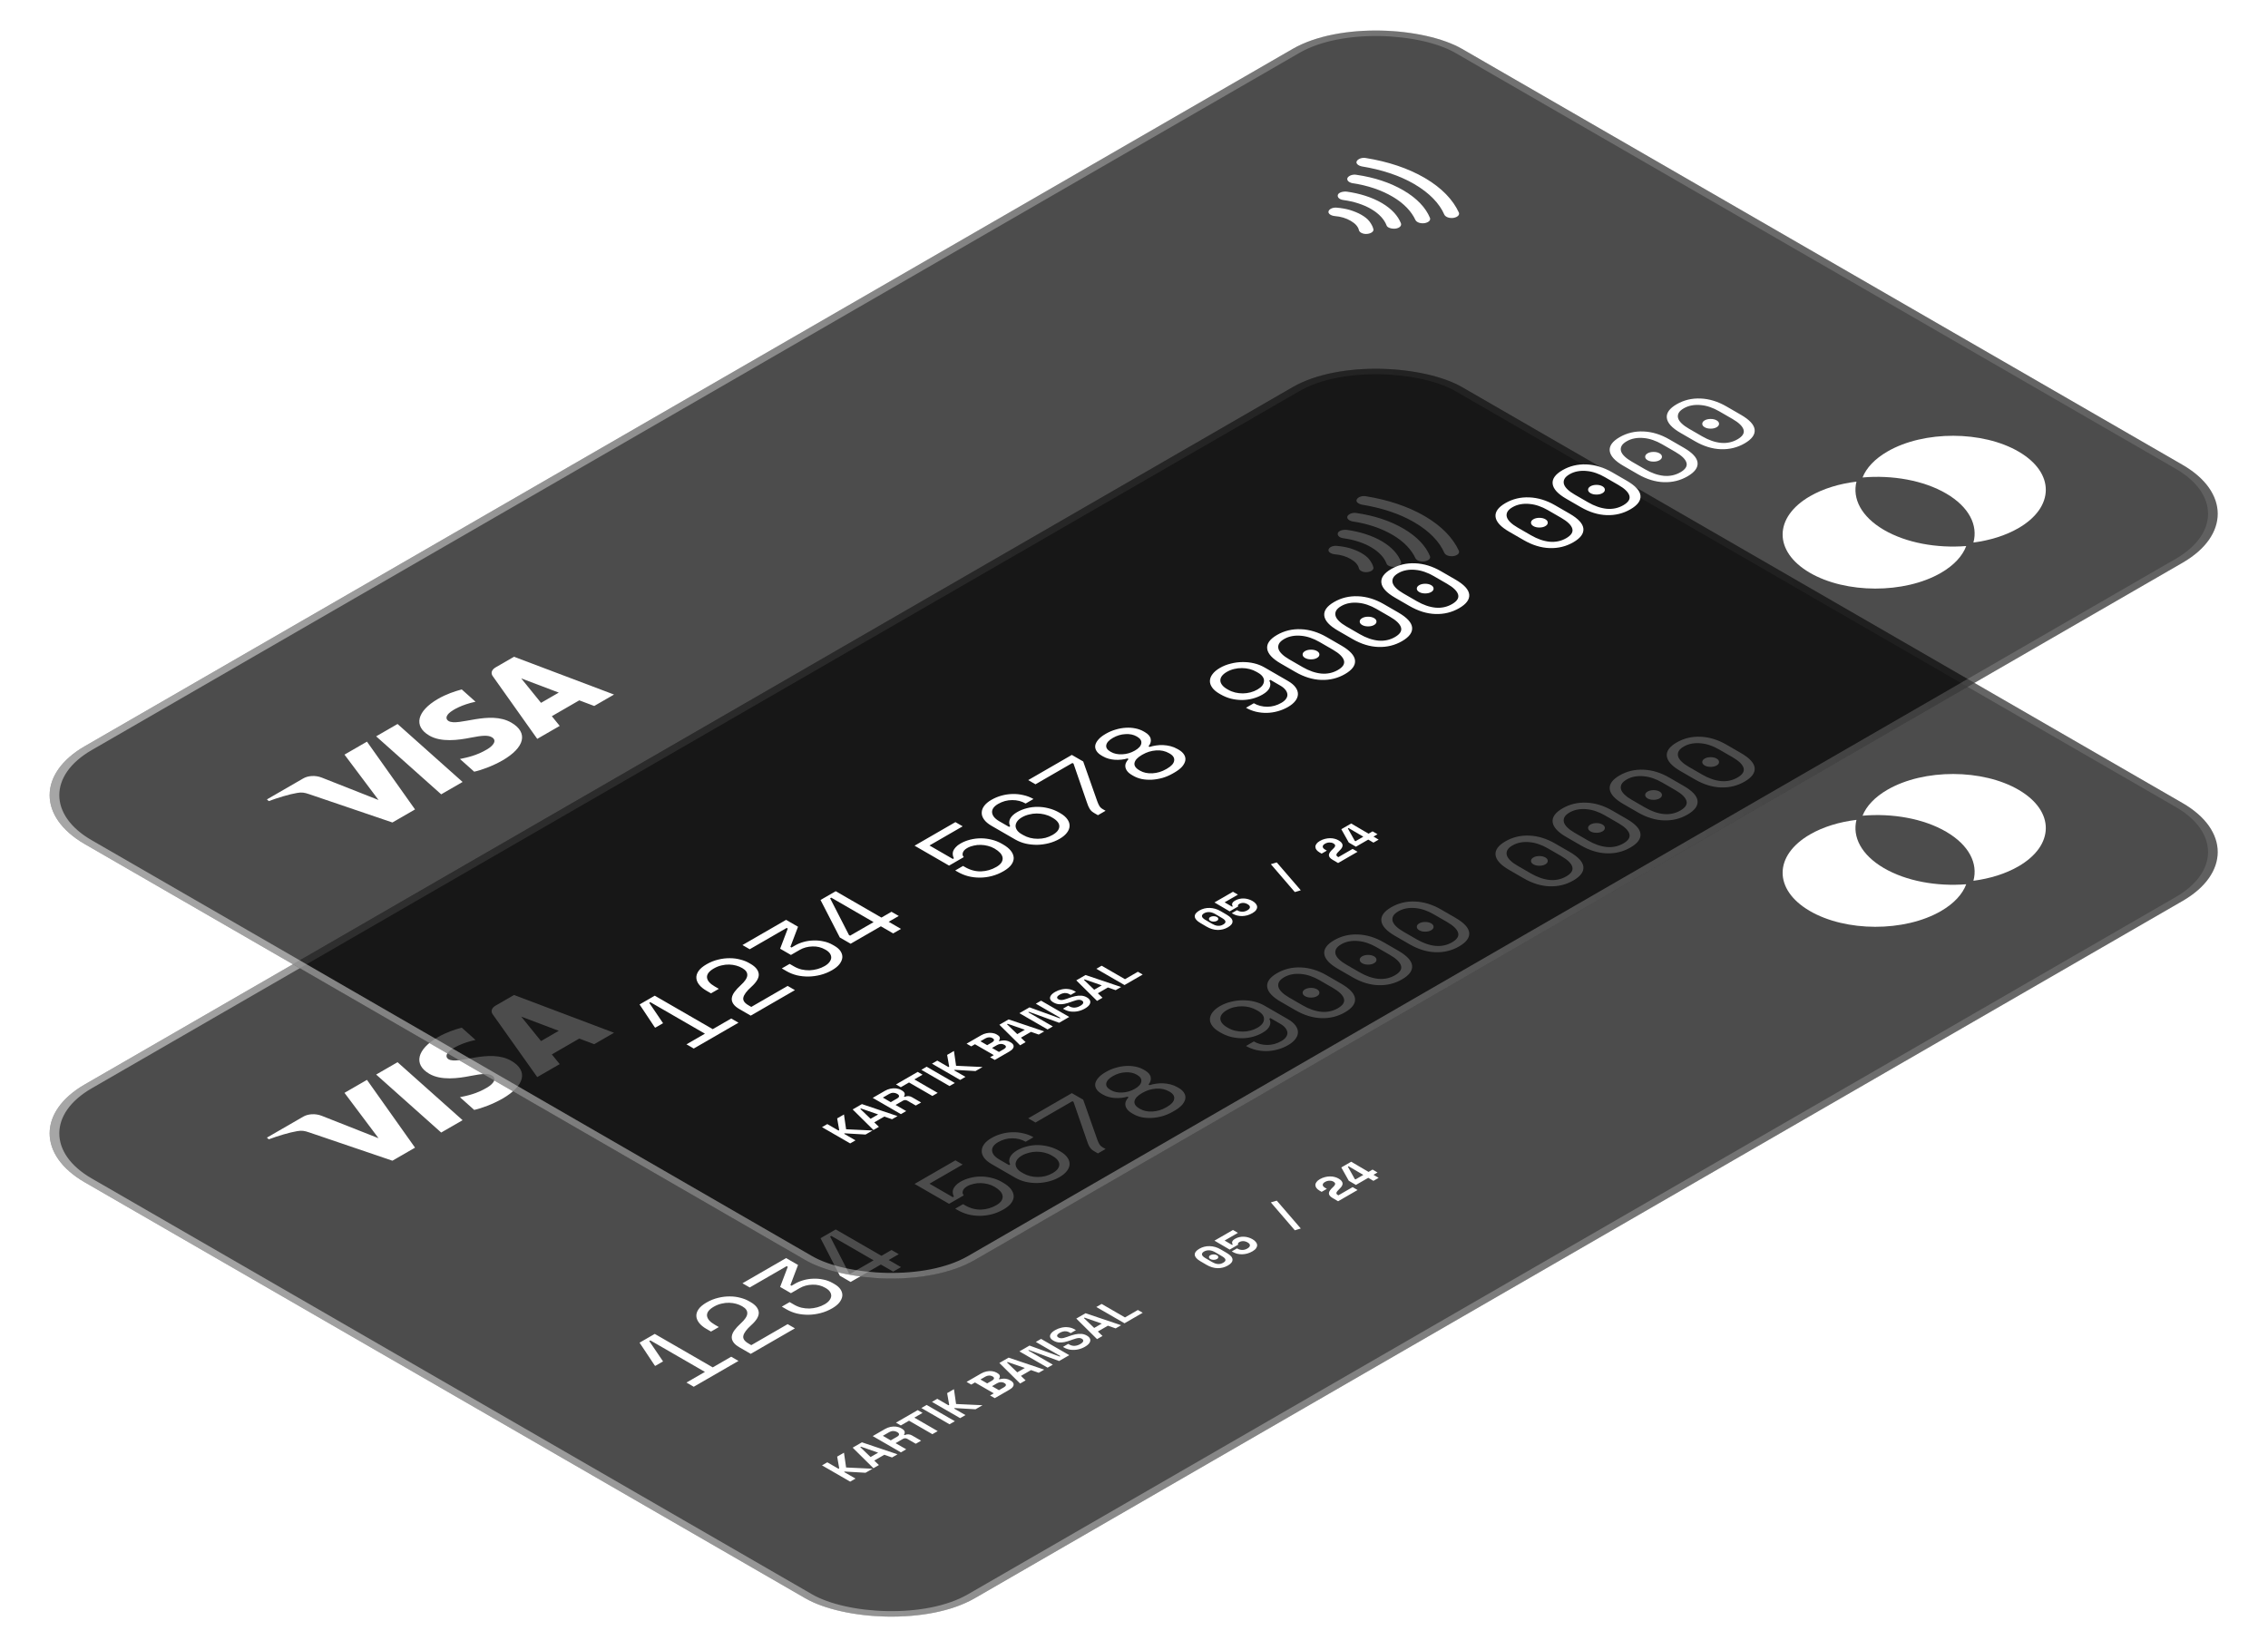 <svg width="734" height="534" viewBox="0 0 734 534" fill="none" xmlns="http://www.w3.org/2000/svg">
<g filter="url(#filter0_b_1695_4081)">
<g clip-path="url(#clip0_1695_4081)">
<rect width="514.739" height="332.6" rx="31.676" transform="matrix(0.866 -0.5 0.866 0.5 0 366.842)" fill="black" fill-opacity="0.7"/>
<path d="M138.912 347.543C142.719 349.798 148.357 349.028 152.262 348.25C156.272 347.451 158.02 347.414 159.184 348.098C160.96 349.146 159.621 350.835 157.657 352.005C154.231 354.045 151.214 354.64 148.854 355.135L153.466 359.246C155.824 358.743 159.462 357.392 162.589 355.619C169.864 351.419 171.033 346.598 165.491 343.368C158.453 339.272 148.259 344.706 145.167 342.844C144.233 342.277 144.125 341.16 145.867 339.853C146.727 339.205 149.363 337.568 153.894 336.601L149.435 332.621C147.16 333.234 144.434 334.136 141.764 335.677C134.917 339.63 133.741 344.513 138.912 347.543ZM160.435 325.462C159.106 326.229 158.762 327.323 159.451 328.298L173.872 348.624L181.142 344.426L178.591 341.283L187.474 336.154L192.311 337.978L198.719 334.279L166.35 322.047L160.435 325.462ZM168.685 329.051L180.838 333.645L175.093 336.963L168.685 329.051ZM121.737 347.805L142.783 366.572L149.711 362.573L128.661 343.806L121.736 347.804L121.737 347.805ZM111.488 353.721L122.504 368.407L104.09 361.144C102.018 360.342 99.668 360.546 98.167 361.413L86.38 368.218L86.993 368.762C89.938 367.668 93.534 366.57 96.106 366.131C97.678 365.862 98.453 365.974 100.103 366.54L126.996 375.688L134.317 371.461L118.763 349.521L111.489 353.721" fill="white"/>
<path d="M228.135 444.046L210.482 433.854L210.12 434.063L214.586 440.648L212.082 442.094L211.901 441.99L206.982 434.585L211.901 431.746L230.67 442.582L236.645 439.133L238.998 440.491L224.514 448.854L222.16 447.495L228.135 444.046ZM254.91 428.587L257.264 429.946L242.961 438.204L239.34 436.113C238.374 435.556 237.7 434.981 237.318 434.389C236.915 433.785 236.755 433.169 236.835 432.542C236.915 431.891 237.207 431.224 237.71 430.538C238.213 429.853 238.877 429.133 239.702 428.378C241.09 427.112 241.804 426.038 241.844 425.155C241.905 424.261 241.392 423.5 240.305 422.873L240.124 422.768C239.581 422.454 238.957 422.199 238.253 422.002C237.549 421.804 236.795 421.694 235.99 421.67C235.185 421.647 234.361 421.74 233.516 421.949C232.671 422.135 231.836 422.466 231.011 422.942C229.462 423.837 228.728 424.806 228.808 425.852C228.909 426.885 229.744 427.855 231.313 428.761L232.641 429.528L230.106 430.991L228.597 430.12C227.631 429.563 226.867 428.935 226.304 428.239C225.74 427.542 225.429 426.816 225.368 426.061C225.308 425.306 225.539 424.545 226.062 423.779C226.585 423.012 227.45 422.28 228.657 421.583C229.885 420.875 231.142 420.37 232.429 420.068C233.697 419.754 234.944 419.603 236.171 419.615C237.378 419.615 238.515 419.76 239.581 420.05C240.647 420.317 241.583 420.683 242.387 421.148L242.93 421.461C244.54 422.391 245.415 423.477 245.556 424.719C245.676 425.95 244.872 427.344 243.142 428.901C241.633 430.26 240.778 431.404 240.577 432.333C240.356 433.25 240.909 434.092 242.236 434.859L243.142 435.382L254.91 428.587ZM255.976 418.564L252.475 416.543L254.95 410.027L254.587 409.818L242.638 416.717L240.284 415.358L254.406 407.205L258.269 409.435L255.795 415.951L256.157 416.16L257.364 415.463C258.168 414.998 259.074 414.627 260.079 414.348C261.085 414.069 262.121 413.912 263.188 413.878C264.274 413.831 265.36 413.924 266.447 414.156C267.533 414.365 268.559 414.749 269.524 415.306L270.068 415.62C270.973 416.142 271.637 416.735 272.059 417.397C272.482 418.059 272.663 418.744 272.602 419.453C272.522 420.149 272.21 420.852 271.667 421.561C271.124 422.246 270.339 422.885 269.313 423.477C268.126 424.162 266.879 424.673 265.571 425.01C264.264 425.347 262.966 425.527 261.679 425.55C260.371 425.562 259.114 425.428 257.907 425.15C256.7 424.848 255.613 424.418 254.648 423.86L253.018 422.92L255.553 421.456L257.002 422.292C257.766 422.734 258.571 423.059 259.416 423.268C260.261 423.454 261.115 423.541 261.981 423.529C262.846 423.494 263.701 423.361 264.545 423.129C265.39 422.896 266.175 422.571 266.899 422.153C267.563 421.77 268.066 421.352 268.408 420.899C268.77 420.434 268.971 419.969 269.011 419.505C269.032 419.029 268.901 418.57 268.619 418.129C268.317 417.676 267.865 417.275 267.261 416.926L267.08 416.822C265.813 416.09 264.425 415.753 262.916 415.811C261.387 415.858 260.019 416.23 258.812 416.926L255.976 418.564ZM265.55 400.771L270.469 397.931L285.255 406.468L288.514 404.586L290.868 405.945L287.609 407.827L291.592 410.127L289.057 411.59L285.074 409.29L275.297 414.935L271.797 412.914L265.55 400.771ZM274.754 412.113L275.116 412.322L282.72 407.931L269.021 400.022L268.659 400.231L274.754 412.113ZM307.151 389.645L295.986 383.199L309.203 375.568L311.557 376.927L300.814 383.129L308.358 387.485L308.72 387.276C308.519 386.927 308.398 386.556 308.358 386.161C308.298 385.754 308.338 385.348 308.479 384.941C308.64 384.523 308.911 384.111 309.293 383.704C309.655 383.286 310.168 382.885 310.832 382.502C311.798 381.945 312.844 381.527 313.971 381.248C315.117 380.957 316.274 380.812 317.441 380.812C318.608 380.812 319.764 380.957 320.911 381.248C322.078 381.527 323.164 381.956 324.17 382.537L324.713 382.851C325.719 383.431 326.514 384.076 327.097 384.784C327.66 385.481 327.982 386.213 328.063 386.98C328.123 387.735 327.892 388.495 327.369 389.262C326.846 390.028 325.981 390.76 324.773 391.457C323.546 392.166 322.279 392.688 320.971 393.025C319.664 393.362 318.366 393.53 317.079 393.53C315.791 393.53 314.544 393.379 313.337 393.077C312.13 392.752 311.013 392.293 309.987 391.701L309.143 391.213L311.677 389.75L312.341 390.133C314.011 391.097 315.731 391.556 317.501 391.509C319.271 391.44 320.911 390.969 322.42 390.098C323.224 389.634 323.788 389.146 324.11 388.635C324.432 388.1 324.552 387.578 324.472 387.067C324.391 386.532 324.13 386.021 323.687 385.534C323.224 385.034 322.641 384.581 321.937 384.175L321.756 384.07C321.132 383.71 320.438 383.437 319.674 383.251C318.929 383.054 318.165 382.949 317.38 382.938C316.616 382.915 315.852 382.996 315.087 383.182C314.323 383.344 313.629 383.606 313.005 383.966C312.583 384.21 312.251 384.471 312.009 384.75C311.788 385.017 311.647 385.284 311.587 385.551C311.506 385.807 311.496 386.056 311.557 386.3C311.637 386.532 311.758 386.73 311.919 386.893L307.151 389.645ZM331.934 369.552C330.627 368.797 329.178 368.426 327.589 368.437C325.98 368.437 324.461 368.85 323.033 369.674C322.349 370.069 321.836 370.505 321.494 370.981C321.172 371.446 321.031 371.933 321.071 372.444C321.111 372.932 321.323 373.426 321.705 373.925C322.107 374.413 322.68 374.872 323.425 375.302L326.563 377.114L326.925 376.904C326.523 376.115 326.513 375.319 326.895 374.518C327.297 373.705 328.052 372.979 329.158 372.34C330.124 371.782 331.18 371.358 332.327 371.068C333.453 370.766 334.61 370.621 335.797 370.633C337.004 370.633 338.201 370.789 339.388 371.103C340.575 371.393 341.711 371.852 342.798 372.479L343.16 372.688C344.206 373.292 344.97 373.954 345.453 374.674C345.956 375.383 346.187 376.109 346.147 376.852C346.127 377.584 345.835 378.31 345.272 379.03C344.729 379.738 343.934 380.395 342.888 380.999C341.842 381.603 340.695 382.067 339.448 382.392C338.221 382.706 336.974 382.88 335.706 382.915C334.439 382.927 333.192 382.799 331.965 382.532C330.737 382.241 329.611 381.8 328.585 381.208L320.89 376.765C319.784 376.126 318.969 375.435 318.446 374.692C317.923 373.949 317.681 373.205 317.722 372.462C317.742 371.707 318.013 370.981 318.536 370.284C319.079 369.576 319.854 368.931 320.86 368.35C321.866 367.77 322.952 367.317 324.119 366.991C325.286 366.666 326.473 366.492 327.68 366.469C328.866 366.434 330.043 366.556 331.21 366.835C332.377 367.09 333.463 367.508 334.469 368.089L331.934 369.552ZM340.655 379.709C341.379 379.291 341.922 378.85 342.285 378.385C342.647 377.897 342.828 377.41 342.828 376.922C342.828 376.434 342.647 375.958 342.285 375.493C341.922 375.029 341.389 374.593 340.685 374.187L340.323 373.978C339.619 373.571 338.855 373.269 338.03 373.072C337.205 372.874 336.37 372.775 335.525 372.775C334.68 372.775 333.845 372.886 333.021 373.106C332.196 373.304 331.441 373.6 330.757 373.995C330.074 374.39 329.561 374.825 329.219 375.302C328.877 375.778 328.695 376.266 328.675 376.765C328.675 377.253 328.836 377.729 329.158 378.194C329.48 378.658 329.963 379.076 330.607 379.448L331.18 379.779C331.844 380.162 332.578 380.459 333.383 380.668C334.167 380.865 334.982 380.964 335.827 380.964C336.672 380.964 337.507 380.865 338.332 380.668C339.156 380.447 339.931 380.127 340.655 379.709ZM332.758 361.969L346.88 353.815L350.562 355.941L355.118 368.85C355.34 369.466 355.571 369.971 355.812 370.366C356.054 370.761 356.416 371.098 356.899 371.376L357.804 371.899L355.33 373.328L354.243 372.7C353.881 372.491 353.569 372.277 353.308 372.056C353.066 371.824 352.855 371.574 352.674 371.307C352.493 371.016 352.332 370.703 352.191 370.366C352.051 370.006 351.9 369.594 351.739 369.129L347.424 356.637L347.062 356.428L335.112 363.327L332.758 361.969ZM379.57 359.82C378.504 360.436 377.397 360.912 376.251 361.249C375.084 361.574 373.937 361.772 372.811 361.841C371.664 361.899 370.578 361.83 369.552 361.632C368.526 361.412 367.6 361.063 366.775 360.587L366.413 360.378C365.689 359.96 365.156 359.524 364.814 359.071C364.472 358.618 364.271 358.165 364.211 357.712C364.15 357.259 364.211 356.818 364.392 356.388C364.593 355.947 364.874 355.54 365.236 355.169L364.874 354.96C364.271 355.145 363.627 355.273 362.943 355.343C362.259 355.413 361.565 355.43 360.861 355.395C360.177 355.349 359.503 355.238 358.839 355.064C358.155 354.878 357.522 354.617 356.938 354.28L356.576 354.071C355.771 353.607 355.198 353.09 354.856 352.521C354.494 351.94 354.363 351.342 354.464 350.726C354.584 350.099 354.916 349.478 355.46 348.862C356.003 348.223 356.777 347.613 357.783 347.033L357.964 346.928C358.95 346.359 359.996 345.918 361.102 345.604C362.189 345.279 363.265 345.087 364.331 345.029C365.418 344.959 366.464 345.029 367.469 345.238C368.455 345.436 369.35 345.767 370.155 346.231L370.517 346.44C371.101 346.777 371.553 347.143 371.875 347.538C372.177 347.921 372.358 348.316 372.418 348.723C372.499 349.117 372.469 349.518 372.328 349.925C372.207 350.32 371.996 350.685 371.694 351.022L372.056 351.231C372.7 351.022 373.394 350.865 374.138 350.761C374.903 350.645 375.677 350.604 376.462 350.639C377.246 350.674 378.031 350.79 378.816 350.987C379.6 351.185 380.354 351.493 381.079 351.911L381.441 352.12C382.266 352.596 382.859 353.136 383.221 353.74C383.583 354.321 383.714 354.942 383.613 355.604C383.493 356.255 383.151 356.917 382.587 357.59C382.004 358.252 381.179 358.891 380.113 359.507L379.57 359.82ZM377.729 358.235C379.097 357.445 379.852 356.603 379.992 355.709C380.153 354.803 379.671 354.025 378.544 353.374L378.363 353.27C377.116 352.55 375.707 352.248 374.138 352.364C372.589 352.468 371.121 352.921 369.733 353.723L369.552 353.827C368.164 354.629 367.369 355.482 367.168 356.388C366.987 357.283 367.52 358.09 368.767 358.81L368.948 358.914C370.075 359.565 371.412 359.849 372.961 359.768C374.531 359.675 375.999 359.234 377.367 358.444L377.729 358.235ZM367.288 352.416C368.556 351.684 369.25 350.9 369.371 350.064C369.491 349.228 369.049 348.519 368.043 347.939L367.862 347.834C366.836 347.242 365.619 346.992 364.211 347.085C362.802 347.155 361.454 347.561 360.167 348.304C358.879 349.048 358.165 349.832 358.024 350.656C357.884 351.458 358.326 352.155 359.352 352.747L359.533 352.852C360.539 353.432 361.766 353.688 363.215 353.618C364.663 353.548 366.021 353.148 367.288 352.416ZM405.781 337.092C407.088 337.846 408.547 338.224 410.156 338.224C411.745 338.212 413.254 337.794 414.683 336.97C415.367 336.575 415.87 336.145 416.191 335.68C416.533 335.204 416.684 334.722 416.644 334.234C416.604 333.723 416.393 333.23 416.01 332.753C415.628 332.254 415.055 331.784 414.29 331.342L411.152 329.53L410.79 329.739C411.212 330.518 411.243 331.302 410.88 332.091C410.518 332.881 409.764 333.607 408.617 334.269C407.632 334.838 406.575 335.274 405.449 335.576C404.322 335.878 403.166 336.035 401.979 336.046C400.772 336.046 399.575 335.901 398.388 335.611C397.221 335.309 396.094 334.844 395.008 334.217L394.646 334.008C393.6 333.404 392.825 332.748 392.322 332.039C391.799 331.319 391.548 330.593 391.568 329.861C391.588 329.106 391.87 328.375 392.413 327.666C392.956 326.935 393.761 326.261 394.827 325.645C395.893 325.03 397.05 324.571 398.297 324.269C399.544 323.944 400.802 323.775 402.069 323.764C403.357 323.741 404.614 323.874 405.841 324.164C407.068 324.455 408.195 324.896 409.221 325.489L416.825 329.879C417.952 330.529 418.776 331.226 419.299 331.969C419.823 332.69 420.074 333.427 420.054 334.182C420.034 334.914 419.752 335.634 419.209 336.342C418.666 337.051 417.881 337.701 416.855 338.294C415.829 338.886 414.733 339.345 413.566 339.67C412.399 339.995 411.222 340.175 410.036 340.21C408.829 340.233 407.652 340.111 406.505 339.844C405.338 339.565 404.252 339.136 403.246 338.555L405.781 337.092ZM397.06 326.935C396.336 327.353 395.793 327.806 395.431 328.293C395.089 328.77 394.928 329.257 394.948 329.757C394.968 330.256 395.169 330.744 395.551 331.22C395.913 331.685 396.436 332.115 397.12 332.51L397.482 332.719C398.187 333.125 398.951 333.427 399.776 333.625C400.581 333.81 401.405 333.903 402.25 333.903C403.075 333.892 403.89 333.781 404.694 333.572C405.499 333.363 406.254 333.055 406.958 332.649C407.642 332.254 408.165 331.824 408.527 331.36C408.869 330.884 409.05 330.407 409.07 329.931C409.11 329.443 408.969 328.967 408.647 328.503C408.326 328.038 407.843 327.62 407.199 327.248L406.626 326.917C405.962 326.534 405.228 326.238 404.423 326.029C403.618 325.82 402.793 325.715 401.948 325.715C401.083 325.703 400.228 325.802 399.384 326.011C398.559 326.209 397.784 326.516 397.06 326.935ZM414.511 324.246C411.775 322.667 410.306 321.064 410.105 319.438C409.904 317.812 410.97 316.325 413.304 314.978C415.637 313.63 418.212 313.015 421.029 313.131C423.845 313.247 426.621 314.095 429.357 315.675L434.065 318.392C436.881 320.019 438.37 321.633 438.531 323.236C438.692 324.839 437.605 326.314 435.272 327.661C432.938 329.008 430.383 329.635 427.607 329.543C424.831 329.45 422.035 328.59 419.218 326.964L414.511 324.246ZM432.978 326.337C434.608 325.396 435.262 324.368 434.94 323.253C434.618 322.115 433.421 320.948 431.349 319.751L427.003 317.243C426.038 316.685 425.062 316.238 424.076 315.901C423.071 315.553 422.075 315.338 421.089 315.257C420.103 315.152 419.138 315.187 418.192 315.361C417.267 315.524 416.402 315.837 415.597 316.302C414.772 316.778 414.219 317.283 413.937 317.818C413.656 318.352 413.595 318.909 413.756 319.49C413.917 320.048 414.3 320.617 414.903 321.197C415.486 321.767 416.261 322.33 417.227 322.887L421.572 325.396C423.644 326.592 425.656 327.289 427.607 327.487C429.558 327.661 431.349 327.278 432.978 326.337ZM422.356 322.434C421.833 322.132 421.572 321.761 421.572 321.319C421.572 320.878 421.833 320.506 422.356 320.204C422.879 319.902 423.523 319.751 424.288 319.751C425.052 319.751 425.696 319.902 426.219 320.204C426.742 320.506 427.003 320.878 427.003 321.319C427.003 321.761 426.742 322.132 426.219 322.434C425.696 322.736 425.052 322.887 424.288 322.887C423.523 322.887 422.879 322.736 422.356 322.434ZM432.987 313.579C430.252 311.999 428.783 310.396 428.582 308.77C428.381 307.144 429.447 305.658 431.78 304.31C434.114 302.963 436.689 302.347 439.505 302.464C442.322 302.58 445.098 303.428 447.834 305.007L452.541 307.725C455.358 309.351 456.846 310.965 457.007 312.568C457.168 314.171 456.082 315.646 453.748 316.993C451.415 318.341 448.86 318.968 446.084 318.875C443.308 318.782 440.511 317.923 437.695 316.297L432.987 313.579ZM451.455 315.669C453.084 314.729 453.738 313.701 453.416 312.586C453.095 311.447 451.898 310.28 449.825 309.084L445.48 306.575C444.515 306.018 443.539 305.57 442.553 305.234C441.547 304.885 440.551 304.67 439.566 304.589C438.58 304.484 437.614 304.519 436.669 304.694C435.744 304.856 434.878 305.17 434.074 305.634C433.249 306.111 432.696 306.616 432.414 307.15C432.132 307.684 432.072 308.242 432.233 308.823C432.394 309.38 432.776 309.949 433.38 310.53C433.963 311.099 434.738 311.662 435.703 312.22L440.049 314.729C442.121 315.925 444.132 316.622 446.084 316.819C448.035 316.993 449.825 316.61 451.455 315.669ZM440.833 311.767C440.31 311.465 440.049 311.093 440.049 310.652C440.049 310.21 440.31 309.839 440.833 309.537C441.356 309.235 442 309.084 442.764 309.084C443.529 309.084 444.173 309.235 444.696 309.537C445.219 309.839 445.48 310.21 445.48 310.652C445.48 311.093 445.219 311.465 444.696 311.767C444.173 312.069 443.529 312.22 442.764 312.22C442 312.22 441.356 312.069 440.833 311.767ZM451.464 302.911C448.728 301.332 447.26 299.729 447.059 298.103C446.857 296.477 447.924 294.99 450.257 293.643C452.591 292.295 455.166 291.68 457.982 291.796C460.798 291.912 463.575 292.76 466.311 294.34L471.018 297.057C473.834 298.683 475.323 300.298 475.484 301.901C475.645 303.504 474.559 304.979 472.225 306.326C469.891 307.673 467.337 308.3 464.56 308.207C461.784 308.115 458.988 307.255 456.172 305.629L451.464 302.911ZM469.932 305.002C471.561 304.061 472.215 303.033 471.893 301.918C471.571 300.78 470.374 299.613 468.302 298.416L463.957 295.908C462.991 295.35 462.016 294.903 461.03 294.566C460.024 294.218 459.028 294.003 458.042 293.921C457.057 293.817 456.091 293.852 455.146 294.026C454.22 294.189 453.355 294.502 452.55 294.967C451.726 295.443 451.172 295.948 450.891 296.483C450.609 297.017 450.549 297.574 450.71 298.155C450.871 298.713 451.253 299.282 451.856 299.862C452.44 300.431 453.214 300.995 454.18 301.552L458.525 304.061C460.597 305.257 462.609 305.954 464.56 306.152C466.512 306.326 468.302 305.943 469.932 305.002ZM459.31 301.099C458.787 300.797 458.525 300.426 458.525 299.984C458.525 299.543 458.787 299.171 459.31 298.869C459.833 298.567 460.477 298.416 461.241 298.416C462.006 298.416 462.649 298.567 463.172 298.869C463.695 299.171 463.957 299.543 463.957 299.984C463.957 300.426 463.695 300.797 463.172 301.099C462.649 301.401 462.006 301.552 461.241 301.552C460.477 301.552 459.833 301.401 459.31 301.099ZM488.418 281.576C485.682 279.997 484.213 278.394 484.012 276.768C483.811 275.142 484.877 273.655 487.211 272.308C489.544 270.96 492.119 270.345 494.935 270.461C497.752 270.577 500.528 271.425 503.264 273.005L507.971 275.722C510.788 277.348 512.276 278.963 512.437 280.566C512.598 282.168 511.512 283.644 509.178 284.991C506.845 286.338 504.29 286.965 501.514 286.872C498.738 286.779 495.941 285.92 493.125 284.294L488.418 281.576ZM506.885 283.667C508.515 282.726 509.168 281.698 508.846 280.583C508.525 279.445 507.328 278.278 505.256 277.081L500.91 274.573C499.945 274.015 498.969 273.568 497.983 273.231C496.977 272.883 495.982 272.668 494.996 272.586C494.01 272.482 493.044 272.517 492.099 272.691C491.174 272.854 490.309 273.167 489.504 273.632C488.679 274.108 488.126 274.613 487.844 275.147C487.563 275.682 487.502 276.239 487.663 276.82C487.824 277.377 488.206 277.947 488.81 278.527C489.393 279.096 490.168 279.66 491.133 280.217L495.479 282.726C497.551 283.922 499.562 284.619 501.514 284.817C503.465 284.991 505.256 284.608 506.885 283.667ZM496.263 279.764C495.74 279.462 495.479 279.091 495.479 278.649C495.479 278.208 495.74 277.836 496.263 277.534C496.786 277.232 497.43 277.081 498.194 277.081C498.959 277.081 499.603 277.232 500.126 277.534C500.649 277.836 500.91 278.208 500.91 278.649C500.91 279.091 500.649 279.462 500.126 279.764C499.603 280.066 498.959 280.217 498.194 280.217C497.43 280.217 496.786 280.066 496.263 279.764ZM506.894 270.909C504.158 269.329 502.69 267.726 502.489 266.1C502.287 264.474 503.354 262.987 505.687 261.64C508.021 260.293 510.596 259.677 513.412 259.793C516.229 259.91 519.005 260.757 521.741 262.337L526.448 265.055C529.264 266.681 530.753 268.295 530.914 269.898C531.075 271.501 529.989 272.976 527.655 274.323C525.322 275.671 522.767 276.298 519.99 276.205C517.214 276.112 514.418 275.252 511.602 273.626L506.894 270.909ZM525.362 272.999C526.991 272.058 527.645 271.031 527.323 269.916C527.001 268.777 525.804 267.61 523.732 266.414L519.387 263.905C518.421 263.348 517.446 262.9 516.46 262.564C515.454 262.215 514.458 262 513.473 261.919C512.487 261.814 511.521 261.849 510.576 262.023C509.65 262.186 508.785 262.5 507.981 262.964C507.156 263.44 506.603 263.946 506.321 264.48C506.039 265.014 505.979 265.572 506.14 266.152C506.301 266.71 506.683 267.279 507.287 267.86C507.87 268.429 508.644 268.992 509.61 269.55L513.955 272.058C516.027 273.255 518.039 273.952 519.99 274.149C521.942 274.323 523.732 273.94 525.362 272.999ZM514.74 269.097C514.217 268.795 513.955 268.423 513.955 267.982C513.955 267.54 514.217 267.169 514.74 266.867C515.263 266.565 515.907 266.414 516.671 266.414C517.436 266.414 518.079 266.565 518.602 266.867C519.125 267.169 519.387 267.54 519.387 267.982C519.387 268.423 519.125 268.795 518.602 269.097C518.079 269.399 517.436 269.55 516.671 269.55C515.907 269.55 515.263 269.399 514.74 269.097ZM525.371 260.241C522.635 258.662 521.166 257.059 520.965 255.433C520.764 253.807 521.83 252.32 524.164 250.973C526.498 249.625 529.072 249.01 531.889 249.126C534.705 249.242 537.481 250.09 540.217 251.67L544.925 254.387C547.741 256.013 549.23 257.628 549.391 259.231C549.552 260.833 548.465 262.308 546.132 263.656C543.798 265.003 541.243 265.63 538.467 265.537C535.691 265.444 532.895 264.585 530.078 262.959L525.371 260.241ZM543.838 262.332C545.468 261.391 546.122 260.363 545.8 259.248C545.478 258.11 544.281 256.943 542.209 255.746L537.864 253.237C536.898 252.68 535.922 252.233 534.937 251.896C533.931 251.548 532.935 251.333 531.949 251.251C530.964 251.147 529.998 251.182 529.052 251.356C528.127 251.519 527.262 251.832 526.457 252.297C525.632 252.773 525.079 253.278 524.798 253.812C524.516 254.347 524.456 254.904 524.617 255.485C524.777 256.042 525.16 256.612 525.763 257.192C526.347 257.761 527.121 258.325 528.087 258.882L532.432 261.391C534.504 262.587 536.516 263.284 538.467 263.482C540.419 263.656 542.209 263.273 543.838 262.332ZM533.217 258.429C532.694 258.127 532.432 257.756 532.432 257.314C532.432 256.873 532.694 256.501 533.217 256.199C533.74 255.897 534.383 255.746 535.148 255.746C535.912 255.746 536.556 255.897 537.079 256.199C537.602 256.501 537.864 256.873 537.864 257.314C537.864 257.756 537.602 258.127 537.079 258.429C536.556 258.731 535.912 258.882 535.148 258.882C534.383 258.882 533.74 258.731 533.217 258.429ZM543.848 249.574C541.112 247.994 539.643 246.391 539.442 244.765C539.241 243.139 540.307 241.652 542.641 240.305C544.974 238.958 547.549 238.342 550.366 238.458C553.182 238.575 555.958 239.422 558.694 241.002L563.401 243.72C566.218 245.346 567.707 246.96 567.867 248.563C568.028 250.166 566.942 251.641 564.609 252.988C562.275 254.336 559.72 254.963 556.944 254.87C554.168 254.777 551.371 253.917 548.555 252.291L543.848 249.574ZM562.315 251.664C563.945 250.723 564.598 249.696 564.277 248.581C563.955 247.442 562.758 246.275 560.686 245.079L556.34 242.57C555.375 242.012 554.399 241.565 553.413 241.228C552.407 240.88 551.412 240.665 550.426 240.584C549.44 240.479 548.475 240.514 547.529 240.688C546.604 240.851 545.739 241.165 544.934 241.629C544.109 242.105 543.556 242.611 543.274 243.145C542.993 243.679 542.932 244.237 543.093 244.817C543.254 245.375 543.636 245.944 544.24 246.525C544.823 247.094 545.598 247.657 546.563 248.215L550.909 250.723C552.981 251.92 554.993 252.617 556.944 252.814C558.895 252.988 560.686 252.605 562.315 251.664ZM551.693 247.762C551.17 247.46 550.909 247.088 550.909 246.647C550.909 246.205 551.17 245.834 551.693 245.532C552.216 245.23 552.86 245.079 553.625 245.079C554.389 245.079 555.033 245.23 555.556 245.532C556.079 245.834 556.34 246.205 556.34 246.647C556.34 247.088 556.079 247.46 555.556 247.762C555.033 248.064 554.389 248.215 553.625 248.215C552.86 248.215 552.216 248.064 551.693 247.762Z" fill="white"/>
<path d="M275.143 479.565L266.022 474.299L267.742 473.306L271.365 475.398L271.599 475.262L270.935 471.463L273.137 470.192L273.827 474.984L282.388 475.383L280.121 476.692L273.397 476.3L273.163 476.436L276.863 478.572L275.143 479.565ZM282.675 475.217L275.951 468.567L278.948 466.837L290.467 470.718L288.695 471.742L286.193 470.869L282.935 472.75L284.447 474.194L282.675 475.217ZM281.749 471.599L284.199 470.184L278.648 468.258L278.414 468.394L281.749 471.599ZM291.559 470.088L282.437 464.822L286.399 462.535C286.972 462.204 287.571 461.973 288.197 461.843C288.822 461.712 289.435 461.685 290.034 461.76C290.633 461.835 291.181 462.016 291.676 462.302L291.832 462.392C292.38 462.708 292.692 463.039 292.77 463.385C292.849 463.731 292.775 464.06 292.549 464.371L292.783 464.506C293.148 464.315 293.539 464.23 293.956 464.25C294.364 464.265 294.751 464.378 295.116 464.589L298.1 466.311L296.38 467.305L293.643 465.725C293.435 465.604 293.209 465.539 292.966 465.529C292.731 465.514 292.488 465.579 292.236 465.725L289.839 467.109L293.279 469.095L291.559 470.088ZM288.275 466.206L290.334 465.018C290.742 464.782 290.951 464.536 290.959 464.28C290.968 464.014 290.79 463.776 290.425 463.566L290.295 463.49C289.93 463.28 289.526 463.177 289.083 463.182C288.631 463.182 288.197 463.302 287.78 463.543L285.721 464.732L288.275 466.206ZM301.75 464.204L294.192 459.841L291.534 461.375L289.97 460.473L297.007 456.41L298.57 457.313L295.912 458.848L303.47 463.211L301.75 464.204ZM307.299 461L298.178 455.734L299.898 454.741L309.019 460.007L307.299 461ZM310.735 459.016L301.614 453.75L303.334 452.757L306.956 454.849L307.191 454.713L306.526 450.914L308.729 449.643L309.419 454.435L317.98 454.834L315.713 456.143L308.989 455.751L308.755 455.887L312.455 458.023L310.735 459.016ZM321.94 452.547L320.428 451.675L321.627 450.983L315.529 447.462L314.33 448.154L312.819 447.281L317.509 444.573C318.065 444.252 318.643 444.029 319.243 443.903C319.842 443.768 320.428 443.735 321.002 443.806C321.575 443.866 322.101 444.034 322.578 444.31L322.709 444.385C323.126 444.626 323.391 444.869 323.503 445.115C323.608 445.355 323.625 445.581 323.556 445.792C323.486 445.992 323.386 446.165 323.256 446.311L323.49 446.446C323.734 446.366 324.042 446.303 324.416 446.258C324.78 446.208 325.176 446.216 325.601 446.281C326.036 446.341 326.47 446.496 326.904 446.747L327.035 446.822C327.539 447.113 327.856 447.432 327.986 447.778C328.108 448.119 328.055 448.465 327.83 448.816C327.612 449.162 327.23 449.493 326.683 449.809L321.94 452.547ZM323.295 449.96L324.911 449.027C325.284 448.811 325.493 448.585 325.536 448.35C325.588 448.109 325.445 447.891 325.106 447.695L324.976 447.62C324.637 447.424 324.264 447.339 323.855 447.364C323.447 447.389 323.052 447.512 322.67 447.733L321.054 448.666L323.295 449.96ZM319.49 447.763L321.08 446.845C321.436 446.639 321.636 446.419 321.679 446.183C321.731 445.942 321.597 445.729 321.275 445.543L321.145 445.468C320.815 445.278 320.45 445.197 320.05 445.228C319.642 445.253 319.256 445.37 318.891 445.581L317.301 446.499L319.49 447.763ZM330.152 447.806L323.428 441.156L326.425 439.426L337.944 443.308L336.172 444.331L333.67 443.458L330.412 445.339L331.924 446.783L330.152 447.806ZM329.226 444.188L331.676 442.773L326.125 440.848L325.891 440.983L329.226 444.188ZM339.036 442.677L329.914 437.411L333.185 435.523L342.945 439.066L343.179 438.931L335.231 434.342L336.925 433.364L346.046 438.63L342.775 440.518L333.016 436.975L332.781 437.11L340.73 441.699L339.036 442.677ZM351.114 435.915C350.41 436.321 349.663 436.607 348.873 436.772C348.082 436.938 347.3 436.973 346.527 436.878C345.754 436.782 345.037 436.544 344.377 436.163L344.012 435.952L345.706 434.974L346.071 435.185C346.618 435.501 347.2 435.641 347.817 435.606C348.425 435.566 349.02 435.378 349.602 435.042C350.193 434.701 350.514 434.38 350.566 434.079C350.627 433.773 350.475 433.515 350.11 433.304C349.858 433.159 349.581 433.083 349.276 433.078C348.981 433.068 348.647 433.116 348.273 433.221C347.9 433.317 347.474 433.452 346.996 433.628L346.631 433.763C345.867 434.044 345.155 434.254 344.494 434.395C343.834 434.525 343.209 434.56 342.618 434.5C342.036 434.435 341.467 434.242 340.911 433.921C340.355 433.6 340.012 433.251 339.882 432.875C339.751 432.489 339.821 432.098 340.09 431.702C340.359 431.295 340.82 430.904 341.471 430.528C342.123 430.152 342.813 429.884 343.543 429.723C344.273 429.553 345.002 429.512 345.732 429.603C346.462 429.683 347.157 429.914 347.817 430.295L348.208 430.52L346.514 431.498L346.123 431.273C345.776 431.072 345.428 430.952 345.081 430.912C344.733 430.862 344.386 430.882 344.038 430.972C343.682 431.057 343.33 431.2 342.983 431.401C342.462 431.702 342.175 431.982 342.123 432.243C342.071 432.494 342.214 432.717 342.553 432.913C342.779 433.043 343.026 433.121 343.296 433.146C343.573 433.166 343.882 433.139 344.221 433.063C344.559 432.988 344.95 432.868 345.393 432.702L345.758 432.567C346.549 432.271 347.292 432.048 347.986 431.897C348.69 431.742 349.355 431.689 349.98 431.739C350.606 431.789 351.196 431.975 351.752 432.296C352.308 432.617 352.656 432.983 352.795 433.394C352.934 433.796 352.864 434.217 352.586 434.658C352.308 435.09 351.817 435.508 351.114 435.915ZM355.042 433.436L348.318 426.786L351.315 425.055L362.834 428.937L361.062 429.96L358.56 429.088L355.302 430.969L356.814 432.413L355.042 433.436ZM354.117 429.817L356.566 428.403L351.015 426.477L350.781 426.613L354.117 429.817ZM363.926 428.307L354.804 423.041L356.524 422.048L364.082 426.411L368.252 424.004L369.815 424.906L363.926 428.307Z" fill="white"/>
<path d="M431.968 179.407C432.924 179.471 433.879 179.659 434.727 179.908C435.575 180.157 436.423 180.531 437.163 180.965C437.904 181.4 438.538 181.896 438.959 182.392C439.381 182.888 439.696 183.445 439.798 184.002C440.005 184.745 441.17 185.304 442.446 185.183C443.722 185.063 444.683 184.385 444.475 183.642C444.269 182.776 443.849 182.032 443.218 181.165C442.587 180.298 441.635 179.615 440.577 178.994C439.519 178.373 438.248 177.875 436.87 177.439C435.597 177.065 434.112 176.814 432.625 176.687C431.351 176.56 430.178 177.114 429.961 177.856C429.743 178.597 430.694 179.28 431.968 179.407Z" fill="white"/>
<path d="M434.768 174.218C438.058 174.659 441.238 175.656 443.778 177.146C446.317 178.637 448.004 180.496 448.734 182.415C448.941 183.158 450.319 183.594 451.595 183.473C452.978 183.291 453.62 182.55 453.413 181.808C452.474 179.393 450.472 177.1 447.192 175.175C444.018 173.312 439.989 172.066 435.849 171.499C434.575 171.373 433.191 171.802 432.973 172.544C432.755 173.286 433.388 174.029 434.768 174.218Z" fill="white"/>
<path d="M437.781 168.783C442.557 169.474 447.009 170.969 450.712 173.143C454.416 175.316 456.84 177.981 458.096 180.706C458.516 181.449 459.681 181.884 461.064 181.702C462.34 181.458 463.089 180.779 462.776 179.974C461.418 176.693 458.571 173.656 454.233 171.11C449.895 168.564 444.701 166.882 439.075 166.065C437.802 165.814 436.524 166.306 436.093 167.047C435.769 167.85 436.508 168.532 437.781 168.783Z" fill="white"/>
<path d="M440.795 163.347C446.95 164.351 452.886 166.221 457.754 169.077C462.621 171.934 465.89 175.343 467.458 178.996C467.878 179.739 469.043 180.175 470.426 179.993C471.702 179.748 472.451 179.07 472.138 178.265C470.254 174.179 466.669 170.336 461.167 167.106C455.665 163.877 449.093 161.759 442.089 160.629C440.816 160.379 439.537 160.87 439.107 161.612C438.677 162.353 439.521 163.097 440.795 163.347Z" fill="white"/>
<path d="M391.695 407.517C391.407 407.348 391.264 407.14 391.266 406.892C391.267 406.645 391.413 406.437 391.704 406.27C391.994 406.102 392.351 406.019 392.776 406.02C393.201 406.021 393.558 406.106 393.845 406.275C394.133 406.444 394.276 406.652 394.275 406.899C394.273 407.147 394.127 407.354 393.837 407.522C393.546 407.689 393.189 407.773 392.764 407.772C392.339 407.771 391.982 407.686 391.695 407.517ZM388.477 408.222C387.326 407.546 386.723 406.854 386.668 406.147C386.622 405.434 387.116 404.78 388.148 404.183C389.181 403.587 390.305 403.308 391.52 403.345C392.744 403.378 393.932 403.732 395.083 404.408L397.063 405.57C398.248 406.266 398.855 406.965 398.884 407.667C398.922 408.365 398.424 409.012 397.392 409.608C396.359 410.204 395.239 410.491 394.032 410.469C392.834 410.441 391.642 410.079 390.457 409.384L388.477 408.222ZM395.868 408.714C396.175 408.537 396.385 408.361 396.497 408.189C396.6 408.011 396.627 407.833 396.577 407.654C396.527 407.476 396.405 407.3 396.211 407.127C396.017 406.953 395.771 406.779 395.475 406.605L393.291 405.324C393.012 405.16 392.72 405.023 392.414 404.913C392.109 404.804 391.804 404.734 391.498 404.703C391.192 404.673 390.886 404.687 390.58 404.746C390.265 404.799 389.962 404.91 389.672 405.078C389.382 405.245 389.189 405.42 389.095 405.603C388.991 405.781 388.965 405.959 389.014 406.137C389.064 406.316 389.182 406.494 389.368 406.672C389.553 406.851 389.786 407.022 390.065 407.186L392.249 408.468C392.545 408.642 392.842 408.786 393.138 408.9C393.435 409.015 393.736 409.087 394.042 409.118C394.348 409.148 394.654 409.134 394.96 409.076C395.258 409.012 395.561 408.891 395.868 408.714ZM397.966 404.458L393.039 401.567L399.031 398.107L400.63 399.046L396.329 401.53L398.741 402.946L398.972 402.813C398.761 402.55 398.699 402.255 398.787 401.929C398.874 401.593 399.195 401.265 399.75 400.944C400.168 400.703 400.616 400.528 401.092 400.42C401.569 400.313 402.05 400.267 402.534 400.283C403.018 400.299 403.498 400.377 403.973 400.516C404.457 400.651 404.91 400.843 405.333 401.091L405.409 401.136C405.858 401.399 406.205 401.692 406.449 402.014C406.701 402.331 406.835 402.663 406.85 403.009C406.864 403.346 406.751 403.687 406.511 404.033C406.27 404.379 405.877 404.709 405.331 405.025C404.785 405.34 404.23 405.576 403.668 405.733C403.098 405.885 402.536 405.968 401.984 405.981C401.431 405.985 400.896 405.924 400.378 405.8C399.861 405.665 399.386 405.471 398.955 405.217L398.65 405.038L400.34 404.063L400.492 404.152C400.941 404.415 401.45 404.555 402.019 404.571C402.589 404.578 403.142 404.426 403.68 404.115C404.218 403.805 404.496 403.476 404.516 403.13C404.544 402.779 404.304 402.454 403.796 402.156C403.313 401.873 402.838 401.728 402.371 401.722C401.895 401.711 401.469 401.814 401.094 402.031C400.846 402.174 400.701 402.322 400.657 402.475C400.605 402.624 400.63 402.752 400.731 402.861L397.966 404.458ZM411.286 389.184L413.203 388.61L420.98 397.63L419.05 398.212L411.286 389.184ZM437.755 384.235L439.355 385.174L433.056 388.81L431.304 387.782C430.839 387.509 430.509 387.236 430.315 386.963C430.13 386.686 430.052 386.406 430.079 386.124C430.115 385.837 430.245 385.546 430.468 385.249C430.682 384.948 430.969 384.634 431.329 384.309C431.594 384.067 431.787 383.857 431.907 383.679C432.027 383.492 432.092 383.326 432.102 383.182C432.103 383.034 432.053 382.905 431.951 382.796C431.85 382.677 431.707 382.563 431.52 382.454C431.165 382.245 430.736 382.148 430.235 382.161C429.742 382.17 429.265 382.307 428.804 382.573C428.317 382.854 428.077 383.165 428.083 383.507C428.081 383.843 428.338 384.163 428.854 384.466L429.413 384.794L427.723 385.77L427.012 385.352C426.597 385.109 426.276 384.836 426.049 384.534C425.821 384.221 425.705 383.905 425.699 383.583C425.692 383.251 425.809 382.923 426.05 382.597C426.282 382.266 426.649 381.955 427.153 381.664C427.691 381.354 428.24 381.13 428.802 380.993C429.356 380.85 429.892 380.778 430.41 380.774C430.937 380.765 431.434 380.823 431.901 380.948C432.368 381.063 432.779 381.225 433.134 381.433L433.287 381.523C434.031 381.96 434.436 382.446 434.5 382.98C434.573 383.51 434.241 384.115 433.505 384.796C433.197 385.083 432.962 385.332 432.799 385.544C432.636 385.747 432.541 385.925 432.515 386.078C432.488 386.231 432.517 386.367 432.601 386.486C432.685 386.595 432.816 386.702 432.994 386.806L433.146 386.896L437.755 384.235ZM434.092 377.865L437.293 376.017L442.905 379.311L444.21 378.557L445.81 379.496L444.504 380.25L446.18 381.233L444.49 382.209L442.814 381.225L438.82 383.531L436.509 382.175L434.092 377.865ZM438.451 381.616L438.68 381.75L441.215 380.286L436.441 377.484L436.21 377.617L438.451 381.616Z" fill="white"/>
<path d="M609.636 280.948C602.376 276.687 599.441 270.876 600.815 265.364C595.323 266.03 590.088 267.597 585.808 270.068C574.024 276.872 573.945 287.948 585.632 294.807C597.319 301.666 616.346 301.711 628.13 294.907C632.41 292.436 635.146 289.402 636.335 286.211C626.855 286.965 616.896 285.209 609.636 280.948Z" fill="white"/>
<path d="M602.779 264.018C604.02 260.927 606.721 257.994 610.879 255.594C622.663 248.79 641.69 248.835 653.377 255.694C665.064 262.553 664.986 273.629 653.201 280.433C649.043 282.833 643.984 284.381 638.663 285.078C640.189 279.493 637.276 273.57 629.906 269.245C622.537 264.92 612.387 263.176 602.779 264.018Z" fill="white"/>
</g>
<rect x="2.207" width="512.19" height="330.052" rx="30.402" transform="matrix(0.866 -0.5 0.866 0.5 0.296 367.945)" stroke="url(#paint0_linear_1695_4081)" stroke-width="2.549"/>
</g>
<g filter="url(#filter1_b_1695_4081)">
<g clip-path="url(#clip1_1695_4081)">
<rect width="514.739" height="332.6" rx="31.676" transform="matrix(0.866 -0.5 0.866 0.5 0 257.369)" fill="black" fill-opacity="0.7"/>
<path d="M138.912 238.07C142.719 240.325 148.357 239.555 152.262 238.778C156.272 237.978 158.02 237.941 159.184 238.625C160.96 239.674 159.621 241.362 157.657 242.532C154.231 244.572 151.214 245.167 148.854 245.662L153.466 249.773C155.824 249.27 159.462 247.919 162.589 246.147C169.864 241.946 171.033 237.125 165.491 233.896C158.453 229.799 148.259 235.233 145.167 233.371C144.233 232.805 144.125 231.687 145.867 230.381C146.727 229.733 149.363 228.095 153.894 227.129L149.435 223.149C147.16 223.761 144.434 224.663 141.764 226.204C134.917 230.158 133.741 235.04 138.912 238.07ZM160.435 215.99C159.106 216.757 158.762 217.85 159.451 218.825L173.872 239.151L181.142 234.954L178.591 231.81L187.474 226.681L192.311 228.505L198.719 224.806L166.35 212.574L160.435 215.99ZM168.685 219.579L180.838 224.173L175.093 227.49L168.685 219.579ZM121.737 238.332L142.783 257.1L149.711 253.1L128.661 234.334L121.736 238.332L121.737 238.332ZM111.488 244.248L122.504 258.934L104.09 251.671C102.018 250.87 99.668 251.073 98.167 251.94L86.38 258.745L86.993 259.289C89.938 258.195 93.534 257.097 96.106 256.658C97.678 256.39 98.453 256.501 100.103 257.067L126.996 266.215L134.317 261.988L118.763 240.049L111.489 244.249" fill="white"/>
<path d="M228.135 334.573L210.482 324.381L210.12 324.59L214.586 331.176L212.082 332.622L211.901 332.517L206.982 325.113L211.901 322.273L230.67 333.109L236.645 329.66L238.998 331.019L224.514 339.381L222.16 338.022L228.135 334.573ZM254.91 319.114L257.264 320.473L242.961 328.731L239.34 326.641C238.374 326.083 237.7 325.508 237.318 324.916C236.915 324.312 236.755 323.696 236.835 323.069C236.915 322.419 237.207 321.751 237.71 321.066C238.213 320.38 238.877 319.66 239.702 318.905C241.09 317.639 241.804 316.565 241.844 315.682C241.905 314.788 241.392 314.027 240.305 313.4L240.124 313.295C239.581 312.982 238.957 312.726 238.253 312.529C237.549 312.331 236.795 312.221 235.99 312.198C235.185 312.175 234.361 312.268 233.516 312.477C232.671 312.662 231.836 312.993 231.011 313.47C229.462 314.364 228.728 315.334 228.808 316.379C228.909 317.413 229.744 318.383 231.313 319.289L232.641 320.055L230.106 321.519L228.597 320.647C227.631 320.09 226.867 319.463 226.304 318.766C225.74 318.069 225.429 317.343 225.368 316.588C225.308 315.833 225.539 315.072 226.062 314.306C226.585 313.539 227.45 312.808 228.657 312.111C229.885 311.402 231.142 310.897 232.429 310.595C233.697 310.281 234.944 310.13 236.171 310.142C237.378 310.142 238.515 310.287 239.581 310.578C240.647 310.845 241.583 311.211 242.387 311.675L242.93 311.989C244.54 312.918 245.415 314.004 245.556 315.247C245.676 316.478 244.872 317.872 243.142 319.428C241.633 320.787 240.778 321.931 240.577 322.86C240.356 323.778 240.909 324.62 242.236 325.386L243.142 325.909L254.91 319.114ZM255.976 309.091L252.475 307.07L254.95 300.555L254.587 300.346L242.638 307.245L240.284 305.886L254.406 297.732L258.269 299.962L255.795 306.478L256.157 306.687L257.364 305.99C258.168 305.526 259.074 305.154 260.079 304.875C261.085 304.597 262.121 304.44 263.188 304.405C264.274 304.358 265.36 304.451 266.447 304.684C267.533 304.893 268.559 305.276 269.524 305.834L270.068 306.147C270.973 306.67 271.637 307.262 272.059 307.924C272.482 308.586 272.663 309.271 272.602 309.98C272.522 310.677 272.21 311.38 271.667 312.088C271.124 312.773 270.339 313.412 269.313 314.004C268.126 314.69 266.879 315.201 265.571 315.538C264.264 315.874 262.966 316.054 261.679 316.078C260.371 316.089 259.114 315.956 257.907 315.677C256.7 315.375 255.613 314.945 254.648 314.388L253.018 313.447L255.553 311.983L257.002 312.82C257.766 313.261 258.571 313.586 259.416 313.795C260.261 313.981 261.115 314.068 261.981 314.057C262.846 314.022 263.701 313.888 264.545 313.656C265.39 313.424 266.175 313.098 266.899 312.68C267.563 312.297 268.066 311.879 268.408 311.426C268.77 310.961 268.971 310.497 269.011 310.032C269.032 309.556 268.901 309.097 268.619 308.656C268.317 308.203 267.865 307.802 267.261 307.454L267.08 307.349C265.813 306.618 264.425 306.281 262.916 306.339C261.387 306.385 260.019 306.757 258.812 307.454L255.976 309.091ZM265.55 291.298L270.469 288.459L285.255 296.995L288.514 295.114L290.868 296.473L287.609 298.354L291.592 300.654L289.057 302.117L285.074 299.818L275.297 305.462L271.797 303.441L265.55 291.298ZM274.754 302.64L275.116 302.849L282.72 298.459L269.021 290.549L268.659 290.758L274.754 302.64ZM307.151 280.173L295.986 273.726L309.203 266.096L311.557 267.455L300.814 273.657L308.358 278.012L308.72 277.803C308.519 277.455 308.398 277.083 308.358 276.688C308.298 276.282 308.338 275.875 308.479 275.469C308.64 275.05 308.911 274.638 309.293 274.232C309.655 273.814 310.168 273.413 310.832 273.03C311.798 272.472 312.844 272.054 313.971 271.775C315.117 271.485 316.274 271.34 317.441 271.34C318.608 271.34 319.764 271.485 320.911 271.775C322.078 272.054 323.164 272.484 324.17 273.064L324.713 273.378C325.719 273.959 326.514 274.603 327.097 275.312C327.66 276.009 327.982 276.74 328.063 277.507C328.123 278.262 327.892 279.023 327.369 279.789C326.846 280.556 325.981 281.288 324.773 281.984C323.546 282.693 322.279 283.216 320.971 283.552C319.664 283.889 318.366 284.058 317.079 284.058C315.791 284.058 314.544 283.907 313.337 283.605C312.13 283.279 311.013 282.821 309.987 282.228L309.143 281.741L311.677 280.277L312.341 280.66C314.011 281.624 315.731 282.083 317.501 282.037C319.271 281.967 320.911 281.497 322.42 280.626C323.224 280.161 323.788 279.673 324.11 279.162C324.432 278.628 324.552 278.105 324.472 277.594C324.391 277.06 324.13 276.549 323.687 276.061C323.224 275.562 322.641 275.109 321.937 274.702L321.756 274.598C321.132 274.237 320.438 273.965 319.674 273.779C318.929 273.581 318.165 273.477 317.38 273.465C316.616 273.442 315.852 273.523 315.087 273.709C314.323 273.872 313.629 274.133 313.005 274.493C312.583 274.737 312.251 274.998 312.009 275.277C311.788 275.544 311.647 275.811 311.587 276.078C311.506 276.334 311.496 276.584 311.557 276.828C311.637 277.06 311.758 277.257 311.919 277.42L307.151 280.173ZM331.934 260.08C330.627 259.325 329.178 258.953 327.589 258.965C325.98 258.965 324.461 259.377 323.033 260.202C322.349 260.597 321.836 261.032 321.494 261.508C321.172 261.973 321.031 262.461 321.071 262.972C321.111 263.46 321.323 263.953 321.705 264.453C322.107 264.94 322.68 265.399 323.425 265.829L326.563 267.641L326.925 267.432C326.523 266.642 326.513 265.846 326.895 265.045C327.297 264.232 328.052 263.506 329.158 262.867C330.124 262.31 331.18 261.886 332.327 261.595C333.453 261.293 334.61 261.148 335.797 261.16C337.004 261.16 338.201 261.317 339.388 261.63C340.575 261.921 341.711 262.379 342.798 263.007L343.16 263.216C344.206 263.82 344.97 264.482 345.453 265.202C345.956 265.91 346.187 266.636 346.147 267.38C346.127 268.111 345.835 268.837 345.272 269.557C344.729 270.266 343.934 270.922 342.888 271.526C341.842 272.13 340.695 272.594 339.448 272.92C338.221 273.233 336.974 273.408 335.706 273.442C334.439 273.454 333.192 273.326 331.965 273.059C330.737 272.769 329.611 272.327 328.585 271.735L320.89 267.292C319.784 266.654 318.969 265.963 318.446 265.219C317.923 264.476 317.681 263.733 317.722 262.989C317.742 262.234 318.013 261.508 318.536 260.811C319.079 260.103 319.854 259.458 320.86 258.878C321.866 258.297 322.952 257.844 324.119 257.519C325.286 257.194 326.473 257.019 327.68 256.996C328.866 256.961 330.043 257.083 331.21 257.362C332.377 257.617 333.463 258.036 334.469 258.616L331.934 260.08ZM340.655 270.237C341.379 269.819 341.922 269.377 342.285 268.913C342.647 268.425 342.828 267.937 342.828 267.449C342.828 266.961 342.647 266.485 342.285 266.021C341.922 265.556 341.389 265.12 340.685 264.714L340.323 264.505C339.619 264.098 338.855 263.796 338.03 263.599C337.205 263.402 336.37 263.303 335.525 263.303C334.68 263.303 333.845 263.413 333.021 263.634C332.196 263.831 331.441 264.127 330.757 264.522C330.074 264.917 329.561 265.353 329.219 265.829C328.877 266.305 328.695 266.793 328.675 267.292C328.675 267.78 328.836 268.256 329.158 268.721C329.48 269.186 329.963 269.604 330.607 269.975L331.18 270.306C331.844 270.69 332.578 270.986 333.383 271.195C334.167 271.392 334.982 271.491 335.827 271.491C336.672 271.491 337.507 271.392 338.332 271.195C339.156 270.974 339.931 270.655 340.655 270.237ZM332.758 252.496L346.88 244.342L350.562 246.468L355.118 259.378C355.34 259.993 355.571 260.498 355.812 260.893C356.054 261.288 356.416 261.625 356.899 261.904L357.804 262.426L355.33 263.855L354.243 263.228C353.881 263.019 353.569 262.804 353.308 262.583C353.066 262.351 352.855 262.101 352.674 261.834C352.493 261.544 352.332 261.23 352.191 260.893C352.051 260.533 351.9 260.121 351.739 259.656L347.424 247.165L347.062 246.956L335.112 253.855L332.758 252.496ZM379.57 250.348C378.504 250.963 377.397 251.439 376.251 251.776C375.084 252.101 373.937 252.299 372.811 252.369C371.664 252.427 370.578 252.357 369.552 252.16C368.526 251.939 367.6 251.59 366.775 251.114L366.413 250.905C365.689 250.487 365.156 250.052 364.814 249.599C364.472 249.146 364.271 248.693 364.211 248.24C364.15 247.787 364.211 247.345 364.392 246.916C364.593 246.474 364.874 246.068 365.236 245.696L364.874 245.487C364.271 245.673 363.627 245.801 362.943 245.87C362.259 245.94 361.565 245.957 360.861 245.923C360.177 245.876 359.503 245.766 358.839 245.591C358.155 245.406 357.522 245.144 356.938 244.808L356.576 244.598C355.771 244.134 355.198 243.617 354.856 243.048C354.494 242.467 354.363 241.869 354.464 241.253C354.584 240.626 354.916 240.005 355.46 239.389C356.003 238.75 356.777 238.141 357.783 237.56L357.964 237.455C358.95 236.886 359.996 236.445 361.102 236.131C362.189 235.806 363.265 235.615 364.331 235.556C365.418 235.487 366.464 235.556 367.469 235.766C368.455 235.963 369.35 236.294 370.155 236.759L370.517 236.968C371.101 237.304 371.553 237.67 371.875 238.065C372.177 238.449 372.358 238.843 372.418 239.25C372.499 239.645 372.469 240.046 372.328 240.452C372.207 240.847 371.996 241.213 371.694 241.55L372.056 241.759C372.7 241.55 373.394 241.393 374.138 241.288C374.903 241.172 375.677 241.131 376.462 241.166C377.246 241.201 378.031 241.317 378.816 241.515C379.6 241.712 380.354 242.02 381.079 242.438L381.441 242.647C382.266 243.123 382.859 243.663 383.221 244.267C383.583 244.848 383.714 245.47 383.613 246.132C383.493 246.782 383.151 247.444 382.587 248.118C382.004 248.78 381.179 249.419 380.113 250.034L379.57 250.348ZM377.729 248.762C379.097 247.972 379.852 247.13 379.992 246.236C380.153 245.33 379.671 244.552 378.544 243.902L378.363 243.797C377.116 243.077 375.707 242.775 374.138 242.891C372.589 242.996 371.121 243.449 369.733 244.25L369.552 244.355C368.164 245.156 367.369 246.01 367.168 246.916C366.987 247.81 367.52 248.617 368.767 249.337L368.948 249.442C370.075 250.092 371.412 250.377 372.961 250.295C374.531 250.203 375.999 249.761 377.367 248.971L377.729 248.762ZM367.288 242.943C368.556 242.212 369.25 241.428 369.371 240.591C369.491 239.755 369.049 239.047 368.043 238.466L367.862 238.361C366.836 237.769 365.619 237.519 364.211 237.612C362.802 237.682 361.454 238.088 360.167 238.832C358.879 239.575 358.165 240.359 358.024 241.184C357.884 241.985 358.326 242.682 359.352 243.274L359.533 243.379C360.539 243.96 361.766 244.215 363.215 244.145C364.663 244.076 366.021 243.675 367.288 242.943ZM405.781 227.619C407.088 228.374 408.547 228.751 410.156 228.751C411.745 228.74 413.254 228.322 414.683 227.497C415.367 227.102 415.87 226.672 416.191 226.208C416.533 225.732 416.684 225.249 416.644 224.762C416.604 224.251 416.393 223.757 416.01 223.281C415.628 222.781 415.055 222.311 414.29 221.87L411.152 220.058L410.79 220.267C411.212 221.045 411.243 221.829 410.88 222.619C410.518 223.409 409.764 224.134 408.617 224.797C407.632 225.366 406.575 225.801 405.449 226.103C404.322 226.405 403.166 226.562 401.979 226.574C400.772 226.574 399.575 226.428 398.388 226.138C397.221 225.836 396.094 225.371 395.008 224.744L394.646 224.535C393.6 223.931 392.825 223.275 392.322 222.567C391.799 221.846 391.548 221.12 391.568 220.389C391.588 219.634 391.87 218.902 392.413 218.194C392.956 217.462 393.761 216.788 394.827 216.173C395.893 215.557 397.05 215.098 398.297 214.796C399.544 214.471 400.802 214.303 402.069 214.291C403.357 214.268 404.614 214.401 405.841 214.692C407.068 214.982 408.195 215.424 409.221 216.016L416.825 220.406C417.952 221.057 418.776 221.753 419.299 222.497C419.823 223.217 420.074 223.954 420.054 224.709C420.034 225.441 419.752 226.161 419.209 226.87C418.666 227.578 417.881 228.229 416.855 228.821C415.829 229.413 414.733 229.872 413.566 230.197C412.399 230.523 411.222 230.703 410.036 230.737C408.829 230.761 407.652 230.639 406.505 230.372C405.338 230.093 404.252 229.663 403.246 229.082L405.781 227.619ZM397.06 217.462C396.336 217.88 395.793 218.333 395.431 218.821C395.089 219.297 394.928 219.785 394.948 220.284C394.968 220.784 395.169 221.271 395.551 221.748C395.913 222.212 396.436 222.642 397.12 223.037L397.482 223.246C398.187 223.652 398.951 223.954 399.776 224.152C400.581 224.338 401.405 224.431 402.25 224.431C403.075 224.419 403.89 224.309 404.694 224.1C405.499 223.891 406.254 223.583 406.958 223.176C407.642 222.781 408.165 222.352 408.527 221.887C408.869 221.411 409.05 220.935 409.07 220.458C409.11 219.971 408.969 219.494 408.647 219.03C408.326 218.565 407.843 218.147 407.199 217.775L406.626 217.444C405.962 217.061 405.228 216.765 404.423 216.556C403.618 216.347 402.793 216.242 401.948 216.242C401.083 216.231 400.228 216.329 399.384 216.539C398.559 216.736 397.784 217.044 397.06 217.462ZM414.511 214.774C411.775 213.194 410.306 211.591 410.105 209.965C409.904 208.339 410.97 206.852 413.304 205.505C415.637 204.158 418.212 203.542 421.029 203.658C423.845 203.775 426.621 204.622 429.357 206.202L434.065 208.92C436.881 210.546 438.37 212.16 438.531 213.763C438.692 215.366 437.605 216.841 435.272 218.188C432.938 219.536 430.383 220.163 427.607 220.07C424.831 219.977 422.035 219.117 419.218 217.491L414.511 214.774ZM432.978 216.864C434.608 215.923 435.262 214.896 434.94 213.781C434.618 212.642 433.421 211.475 431.349 210.279L427.003 207.77C426.038 207.212 425.062 206.765 424.076 206.428C423.071 206.08 422.075 205.865 421.089 205.784C420.103 205.679 419.138 205.714 418.192 205.888C417.267 206.051 416.402 206.365 415.597 206.829C414.772 207.305 414.219 207.811 413.937 208.345C413.656 208.879 413.595 209.437 413.756 210.017C413.917 210.575 414.3 211.144 414.903 211.725C415.486 212.294 416.261 212.857 417.227 213.415L421.572 215.923C423.644 217.12 425.656 217.817 427.607 218.014C429.558 218.188 431.349 217.805 432.978 216.864ZM422.356 212.962C421.833 212.66 421.572 212.288 421.572 211.847C421.572 211.405 421.833 211.034 422.356 210.732C422.879 210.43 423.523 210.279 424.288 210.279C425.052 210.279 425.696 210.43 426.219 210.732C426.742 211.034 427.003 211.405 427.003 211.847C427.003 212.288 426.742 212.66 426.219 212.962C425.696 213.264 425.052 213.415 424.288 213.415C423.523 213.415 422.879 213.264 422.356 212.962ZM432.987 204.106C430.252 202.526 428.783 200.924 428.582 199.298C428.381 197.672 429.447 196.185 431.78 194.838C434.114 193.49 436.689 192.875 439.505 192.991C442.322 193.107 445.098 193.955 447.834 195.534L452.541 198.252C455.358 199.878 456.846 201.493 457.007 203.096C457.168 204.698 456.082 206.173 453.748 207.521C451.415 208.868 448.86 209.495 446.084 209.402C443.308 209.309 440.511 208.45 437.695 206.824L432.987 204.106ZM451.455 206.197C453.084 205.256 453.738 204.228 453.416 203.113C453.095 201.975 451.898 200.808 449.825 199.611L445.48 197.102C444.515 196.545 443.539 196.098 442.553 195.761C441.547 195.413 440.551 195.198 439.566 195.116C438.58 195.012 437.614 195.047 436.669 195.221C435.744 195.383 434.878 195.697 434.074 196.162C433.249 196.638 432.696 197.143 432.414 197.677C432.132 198.212 432.072 198.769 432.233 199.35C432.394 199.907 432.776 200.477 433.38 201.057C433.963 201.626 434.738 202.19 435.703 202.747L440.049 205.256C442.121 206.452 444.132 207.149 446.084 207.347C448.035 207.521 449.825 207.137 451.455 206.197ZM440.833 202.294C440.31 201.992 440.049 201.621 440.049 201.179C440.049 200.738 440.31 200.366 440.833 200.064C441.356 199.762 442 199.611 442.764 199.611C443.529 199.611 444.173 199.762 444.696 200.064C445.219 200.366 445.48 200.738 445.48 201.179C445.48 201.621 445.219 201.992 444.696 202.294C444.173 202.596 443.529 202.747 442.764 202.747C442 202.747 441.356 202.596 440.833 202.294ZM451.464 193.439C448.728 191.859 447.26 190.256 447.059 188.63C446.857 187.004 447.924 185.517 450.257 184.17C452.591 182.823 455.166 182.207 457.982 182.323C460.798 182.439 463.575 183.287 466.311 184.867L471.018 187.585C473.834 189.211 475.323 190.825 475.484 192.428C475.645 194.031 474.559 195.506 472.225 196.853C469.891 198.201 467.337 198.828 464.56 198.735C461.784 198.642 458.988 197.782 456.172 196.156L451.464 193.439ZM469.932 195.529C471.561 194.588 472.215 193.56 471.893 192.445C471.571 191.307 470.374 190.14 468.302 188.944L463.957 186.435C462.991 185.877 462.016 185.43 461.03 185.093C460.024 184.745 459.028 184.53 458.042 184.449C457.057 184.344 456.091 184.379 455.146 184.553C454.22 184.716 453.355 185.03 452.55 185.494C451.726 185.97 451.172 186.476 450.891 187.01C450.609 187.544 450.549 188.102 450.71 188.682C450.871 189.24 451.253 189.809 451.856 190.39C452.44 190.959 453.214 191.522 454.18 192.08L458.525 194.588C460.597 195.785 462.609 196.482 464.56 196.679C466.512 196.853 468.302 196.47 469.932 195.529ZM459.31 191.627C458.787 191.325 458.525 190.953 458.525 190.512C458.525 190.07 458.787 189.699 459.31 189.397C459.833 189.095 460.477 188.944 461.241 188.944C462.006 188.944 462.649 189.095 463.172 189.397C463.695 189.699 463.957 190.07 463.957 190.512C463.957 190.953 463.695 191.325 463.172 191.627C462.649 191.929 462.006 192.08 461.241 192.08C460.477 192.08 459.833 191.929 459.31 191.627ZM488.418 172.103C485.682 170.524 484.213 168.921 484.012 167.295C483.811 165.669 484.877 164.182 487.211 162.835C489.544 161.488 492.119 160.872 494.935 160.988C497.752 161.104 500.528 161.952 503.264 163.532L507.971 166.25C510.788 167.876 512.276 169.49 512.437 171.093C512.598 172.696 511.512 174.171 509.178 175.518C506.845 176.865 504.29 177.493 501.514 177.4C498.738 177.307 495.941 176.447 493.125 174.821L488.418 172.103ZM506.885 174.194C508.515 173.253 509.168 172.225 508.846 171.11C508.525 169.972 507.328 168.805 505.256 167.609L500.91 165.1C499.945 164.542 498.969 164.095 497.983 163.758C496.977 163.41 495.982 163.195 494.996 163.114C494.01 163.009 493.044 163.044 492.099 163.218C491.174 163.381 490.309 163.695 489.504 164.159C488.679 164.635 488.126 165.141 487.844 165.675C487.563 166.209 487.502 166.767 487.663 167.347C487.824 167.905 488.206 168.474 488.81 169.055C489.393 169.624 490.168 170.187 491.133 170.745L495.479 173.253C497.551 174.45 499.562 175.147 501.514 175.344C503.465 175.518 505.256 175.135 506.885 174.194ZM496.263 170.292C495.74 169.99 495.479 169.618 495.479 169.177C495.479 168.735 495.74 168.364 496.263 168.062C496.786 167.76 497.43 167.609 498.194 167.609C498.959 167.609 499.603 167.76 500.126 168.062C500.649 168.364 500.91 168.735 500.91 169.177C500.91 169.618 500.649 169.99 500.126 170.292C499.603 170.594 498.959 170.745 498.194 170.745C497.43 170.745 496.786 170.594 496.263 170.292ZM506.894 161.436C504.158 159.856 502.69 158.254 502.489 156.628C502.287 155.001 503.354 153.515 505.687 152.167C508.021 150.82 510.596 150.205 513.412 150.321C516.229 150.437 519.005 151.285 521.741 152.864L526.448 155.582C529.264 157.208 530.753 158.823 530.914 160.425C531.075 162.028 529.989 163.503 527.655 164.851C525.322 166.198 522.767 166.825 519.99 166.732C517.214 166.639 514.418 165.78 511.602 164.154L506.894 161.436ZM525.362 163.527C526.991 162.586 527.645 161.558 527.323 160.443C527.001 159.305 525.804 158.137 523.732 156.941L519.387 154.432C518.421 153.875 517.446 153.428 516.46 153.091C515.454 152.742 514.458 152.528 513.473 152.446C512.487 152.342 511.521 152.377 510.576 152.551C509.65 152.713 508.785 153.027 507.981 153.492C507.156 153.968 506.603 154.473 506.321 155.007C506.039 155.542 505.979 156.099 506.14 156.68C506.301 157.237 506.683 157.806 507.287 158.387C507.87 158.956 508.644 159.52 509.61 160.077L513.955 162.586C516.027 163.782 518.039 164.479 519.99 164.676C521.942 164.851 523.732 164.467 525.362 163.527ZM514.74 159.624C514.217 159.322 513.955 158.95 513.955 158.509C513.955 158.068 514.217 157.696 514.74 157.394C515.263 157.092 515.907 156.941 516.671 156.941C517.436 156.941 518.079 157.092 518.602 157.394C519.125 157.696 519.387 158.068 519.387 158.509C519.387 158.95 519.125 159.322 518.602 159.624C518.079 159.926 517.436 160.077 516.671 160.077C515.907 160.077 515.263 159.926 514.74 159.624ZM525.371 150.768C522.635 149.189 521.166 147.586 520.965 145.96C520.764 144.334 521.83 142.847 524.164 141.5C526.498 140.153 529.072 139.537 531.889 139.653C534.705 139.769 537.481 140.617 540.217 142.197L544.925 144.915C547.741 146.541 549.23 148.155 549.391 149.758C549.552 151.361 548.465 152.836 546.132 154.183C543.798 155.53 541.243 156.158 538.467 156.065C535.691 155.972 532.895 155.112 530.078 153.486L525.371 150.768ZM543.838 152.859C545.468 151.918 546.122 150.89 545.8 149.775C545.478 148.637 544.281 147.47 542.209 146.274L537.864 143.765C536.898 143.207 535.922 142.76 534.937 142.423C533.931 142.075 532.935 141.86 531.949 141.779C530.964 141.674 529.998 141.709 529.052 141.883C528.127 142.046 527.262 142.359 526.457 142.824C525.632 143.3 525.079 143.805 524.798 144.34C524.516 144.874 524.456 145.432 524.617 146.012C524.777 146.57 525.16 147.139 525.763 147.72C526.347 148.289 527.121 148.852 528.087 149.41L532.432 151.918C534.504 153.115 536.516 153.811 538.467 154.009C540.419 154.183 542.209 153.8 543.838 152.859ZM533.217 148.957C532.694 148.655 532.432 148.283 532.432 147.842C532.432 147.4 532.694 147.029 533.217 146.727C533.74 146.425 534.383 146.274 535.148 146.274C535.912 146.274 536.556 146.425 537.079 146.727C537.602 147.029 537.864 147.4 537.864 147.842C537.864 148.283 537.602 148.655 537.079 148.957C536.556 149.259 535.912 149.41 535.148 149.41C534.383 149.41 533.74 149.259 533.217 148.957ZM543.848 140.101C541.112 138.521 539.643 136.919 539.442 135.292C539.241 133.666 540.307 132.18 542.641 130.832C544.974 129.485 547.549 128.87 550.366 128.986C553.182 129.102 555.958 129.95 558.694 131.529L563.401 134.247C566.218 135.873 567.707 137.488 567.867 139.09C568.028 140.693 566.942 142.168 564.609 143.516C562.275 144.863 559.72 145.49 556.944 145.397C554.168 145.304 551.371 144.445 548.555 142.819L543.848 140.101ZM562.315 142.192C563.945 141.251 564.598 140.223 564.277 139.108C563.955 137.97 562.758 136.802 560.686 135.606L556.34 133.097C555.375 132.54 554.399 132.093 553.413 131.756C552.407 131.407 551.412 131.192 550.426 131.111C549.44 131.007 548.475 131.042 547.529 131.216C546.604 131.378 545.739 131.692 544.934 132.157C544.109 132.633 543.556 133.138 543.274 133.672C542.993 134.206 542.932 134.764 543.093 135.345C543.254 135.902 543.636 136.471 544.24 137.052C544.823 137.621 545.598 138.184 546.563 138.742L550.909 141.251C552.981 142.447 554.993 143.144 556.944 143.341C558.895 143.516 560.686 143.132 562.315 142.192ZM551.693 138.289C551.17 137.987 550.909 137.615 550.909 137.174C550.909 136.733 551.17 136.361 551.693 136.059C552.216 135.757 552.86 135.606 553.625 135.606C554.389 135.606 555.033 135.757 555.556 136.059C556.079 136.361 556.34 136.733 556.34 137.174C556.34 137.615 556.079 137.987 555.556 138.289C555.033 138.591 554.389 138.742 553.625 138.742C552.86 138.742 552.216 138.591 551.693 138.289Z" fill="white"/>
<path d="M275.143 370.093L266.022 364.827L267.742 363.834L271.365 365.925L271.599 365.79L270.935 361.99L273.137 360.719L273.827 365.511L282.388 365.91L280.121 367.219L273.397 366.828L273.163 366.963L276.863 369.1L275.143 370.093ZM282.675 365.745L275.951 359.094L278.948 357.364L290.467 361.246L288.695 362.269L286.193 361.396L282.935 363.277L284.447 364.721L282.675 365.745ZM281.749 362.126L284.199 360.712L278.648 358.786L278.414 358.921L281.749 362.126ZM291.559 360.615L282.437 355.349L286.399 353.062C286.972 352.731 287.571 352.501 288.197 352.37C288.822 352.24 289.435 352.212 290.034 352.287C290.633 352.363 291.181 352.543 291.676 352.829L291.832 352.919C292.38 353.235 292.692 353.566 292.77 353.912C292.849 354.258 292.775 354.587 292.549 354.898L292.783 355.033C293.148 354.843 293.539 354.757 293.956 354.777C294.364 354.793 294.751 354.905 295.116 355.116L298.1 356.839L296.38 357.832L293.643 356.252C293.435 356.132 293.209 356.066 292.966 356.056C292.731 356.041 292.488 356.107 292.236 356.252L289.839 357.636L293.279 359.622L291.559 360.615ZM288.275 356.734L290.334 355.545C290.742 355.309 290.951 355.063 290.959 354.808C290.968 354.542 290.79 354.304 290.425 354.093L290.295 354.018C289.93 353.807 289.526 353.704 289.083 353.709C288.631 353.709 288.197 353.83 287.78 354.07L285.721 355.259L288.275 356.734ZM301.75 354.731L294.192 350.368L291.534 351.903L289.97 351L297.007 346.938L298.57 347.84L295.912 349.375L303.47 353.738L301.75 354.731ZM307.299 351.527L298.178 346.261L299.898 345.268L309.019 350.534L307.299 351.527ZM310.735 349.544L301.614 344.278L303.334 343.285L306.956 345.376L307.191 345.241L306.526 341.441L308.729 340.17L309.419 344.962L317.98 345.361L315.713 346.67L308.989 346.279L308.755 346.414L312.455 348.551L310.735 349.544ZM321.94 343.075L320.428 342.202L321.627 341.51L315.529 337.989L314.33 338.681L312.819 337.809L317.509 335.1C318.065 334.779 318.643 334.556 319.243 334.431C319.842 334.295 320.428 334.263 321.002 334.333C321.575 334.393 322.101 334.561 322.578 334.837L322.709 334.912C323.126 335.153 323.391 335.396 323.503 335.642C323.608 335.883 323.625 336.108 323.556 336.319C323.486 336.52 323.386 336.693 323.256 336.838L323.49 336.974C323.734 336.893 324.042 336.831 324.416 336.786C324.78 336.735 325.176 336.743 325.601 336.808C326.036 336.868 326.47 337.024 326.904 337.275L327.035 337.35C327.539 337.641 327.856 337.959 327.986 338.305C328.108 338.646 328.055 338.992 327.83 339.343C327.612 339.689 327.23 340.02 326.683 340.336L321.94 343.075ZM323.295 340.487L324.911 339.554C325.284 339.338 325.493 339.113 325.536 338.877C325.588 338.636 325.445 338.418 325.106 338.222L324.976 338.147C324.637 337.952 324.264 337.866 323.855 337.891C323.447 337.916 323.052 338.039 322.67 338.26L321.054 339.193L323.295 340.487ZM319.49 338.29L321.08 337.372C321.436 337.167 321.636 336.946 321.679 336.71C321.731 336.47 321.597 336.256 321.275 336.071L321.145 335.996C320.815 335.805 320.45 335.725 320.05 335.755C319.642 335.78 319.256 335.898 318.891 336.108L317.301 337.026L319.49 338.29ZM330.152 338.334L323.428 331.683L326.425 329.953L337.944 333.835L336.172 334.858L333.67 333.985L330.412 335.866L331.924 337.311L330.152 338.334ZM329.226 334.715L331.676 333.301L326.125 331.375L325.891 331.51L329.226 334.715ZM339.036 333.205L329.914 327.938L333.185 326.05L342.945 329.593L343.179 329.458L335.231 324.869L336.925 323.891L346.046 329.157L342.775 331.045L333.016 327.502L332.781 327.637L340.73 332.227L339.036 333.205ZM351.114 326.442C350.41 326.848 349.663 327.134 348.873 327.3C348.082 327.465 347.3 327.5 346.527 327.405C345.754 327.31 345.037 327.071 344.377 326.69L344.012 326.48L345.706 325.502L346.071 325.712C346.618 326.028 347.2 326.169 347.817 326.133C348.425 326.093 349.02 325.905 349.602 325.569C350.193 325.228 350.514 324.907 350.566 324.606C350.627 324.3 350.475 324.042 350.11 323.831C349.858 323.686 349.581 323.611 349.276 323.606C348.981 323.596 348.647 323.643 348.273 323.749C347.9 323.844 347.474 323.979 346.996 324.155L346.631 324.29C345.867 324.571 345.155 324.782 344.494 324.922C343.834 325.053 343.209 325.088 342.618 325.028C342.036 324.962 341.467 324.769 340.911 324.448C340.355 324.127 340.012 323.779 339.882 323.403C339.751 323.016 339.821 322.625 340.09 322.229C340.359 321.823 340.82 321.432 341.471 321.055C342.123 320.679 342.813 320.411 343.543 320.25C344.273 320.08 345.002 320.04 345.732 320.13C346.462 320.21 347.157 320.441 347.817 320.822L348.208 321.048L346.514 322.026L346.123 321.8C345.776 321.6 345.428 321.479 345.081 321.439C344.733 321.389 344.386 321.409 344.038 321.499C343.682 321.584 343.33 321.727 342.983 321.928C342.462 322.229 342.175 322.51 342.123 322.771C342.071 323.021 342.214 323.245 342.553 323.44C342.779 323.571 343.026 323.648 343.296 323.673C343.573 323.693 343.882 323.666 344.221 323.591C344.559 323.515 344.95 323.395 345.393 323.23L345.758 323.094C346.549 322.798 347.292 322.575 347.986 322.425C348.69 322.269 349.355 322.216 349.98 322.267C350.606 322.317 351.196 322.502 351.752 322.823C352.308 323.144 352.656 323.51 352.795 323.922C352.934 324.323 352.864 324.744 352.586 325.186C352.308 325.617 351.817 326.036 351.114 326.442ZM355.042 323.963L348.318 317.313L351.315 315.583L362.834 319.465L361.062 320.488L358.56 319.615L355.302 321.496L356.814 322.94L355.042 323.963ZM354.117 320.345L356.566 318.93L351.015 317.005L350.781 317.14L354.117 320.345ZM363.926 318.834L354.804 313.568L356.524 312.575L364.082 316.938L368.252 314.531L369.815 315.434L363.926 318.834Z" fill="white"/>
<path d="M431.968 69.934C432.924 69.998 433.879 70.186 434.727 70.435C435.575 70.685 436.423 71.058 437.163 71.493C437.904 71.927 438.538 72.424 438.959 72.919C439.381 73.415 439.696 73.972 439.798 74.529C440.005 75.272 441.17 75.831 442.446 75.711C443.722 75.59 444.683 74.912 444.475 74.169C444.269 73.303 443.849 72.56 443.218 71.692C442.587 70.825 441.635 70.142 440.577 69.522C439.519 68.901 438.248 68.403 436.87 67.967C435.597 67.593 434.112 67.342 432.625 67.214C431.351 67.088 430.178 67.641 429.961 68.383C429.743 69.125 430.694 69.807 431.968 69.934Z" fill="white"/>
<path d="M434.768 64.746C438.058 65.186 441.238 66.183 443.778 67.674C446.317 69.164 448.004 71.023 448.734 72.942C448.941 73.685 450.319 74.121 451.595 74.001C452.978 73.818 453.62 73.078 453.413 72.335C452.474 69.921 450.472 67.628 447.192 65.703C444.018 63.84 439.989 62.593 435.849 62.027C434.575 61.9 433.191 62.33 432.973 63.071C432.755 63.813 433.388 64.557 434.768 64.746Z" fill="white"/>
<path d="M437.781 59.31C442.557 60.002 447.009 61.497 450.712 63.67C454.416 65.844 456.84 68.509 458.096 71.233C458.516 71.976 459.681 72.412 461.064 72.23C462.34 71.985 463.089 71.307 462.776 70.502C461.418 67.221 458.571 64.183 454.233 61.637C449.895 59.091 444.701 57.409 439.075 56.592C437.802 56.342 436.524 56.833 436.093 57.574C435.769 58.378 436.508 59.06 437.781 59.31Z" fill="white"/>
<path d="M440.795 53.875C446.95 54.879 452.886 56.748 457.754 59.605C462.621 62.461 465.89 65.871 467.458 69.523C467.878 70.266 469.043 70.702 470.426 70.52C471.702 70.276 472.451 69.597 472.138 68.792C470.254 64.706 466.669 60.863 461.167 57.634C455.665 54.405 449.093 52.286 442.089 51.157C440.816 50.906 439.537 51.398 439.107 52.139C438.677 52.88 439.521 53.624 440.795 53.875Z" fill="white"/>
<path d="M391.695 298.044C391.407 297.875 391.264 297.667 391.266 297.42C391.267 297.172 391.413 296.965 391.704 296.797C391.994 296.63 392.351 296.546 392.776 296.547C393.201 296.548 393.558 296.633 393.845 296.802C394.133 296.971 394.276 297.179 394.275 297.427C394.273 297.674 394.127 297.882 393.837 298.049C393.546 298.217 393.189 298.3 392.764 298.299C392.339 298.298 391.982 298.213 391.695 298.044ZM388.477 298.749C387.326 298.073 386.723 297.382 386.668 296.674C386.622 295.961 387.116 295.307 388.148 294.711C389.181 294.114 390.305 293.835 391.52 293.873C392.744 293.905 393.932 294.259 395.083 294.935L397.063 296.097C398.248 296.793 398.855 297.492 398.884 298.195C398.922 298.892 398.424 299.539 397.392 300.136C396.359 300.732 395.239 301.019 394.032 300.996C392.834 300.968 391.642 300.607 390.457 299.911L388.477 298.749ZM395.868 299.241C396.175 299.064 396.385 298.889 396.497 298.716C396.6 298.538 396.627 298.36 396.577 298.182C396.527 298.003 396.405 297.828 396.211 297.654C396.017 297.48 395.771 297.307 395.475 297.133L393.291 295.851C393.012 295.687 392.72 295.55 392.414 295.441C392.109 295.331 391.804 295.261 391.498 295.231C391.192 295.2 390.886 295.214 390.58 295.273C390.265 295.327 389.962 295.437 389.672 295.605C389.382 295.772 389.189 295.948 389.095 296.13C388.991 296.308 388.965 296.486 389.014 296.665C389.064 296.843 389.182 297.021 389.368 297.2C389.553 297.378 389.786 297.55 390.065 297.714L392.249 298.995C392.545 299.169 392.842 299.313 393.138 299.428C393.435 299.542 393.736 299.615 394.042 299.645C394.348 299.676 394.654 299.662 394.96 299.603C395.258 299.539 395.561 299.419 395.868 299.241ZM397.966 294.985L393.039 292.094L399.031 288.635L400.63 289.574L396.329 292.057L398.741 293.473L398.972 293.34C398.761 293.077 398.699 292.783 398.787 292.456C398.874 292.12 399.195 291.792 399.75 291.472C400.168 291.23 400.616 291.056 401.092 290.948C401.569 290.84 402.05 290.794 402.534 290.81C403.018 290.826 403.498 290.904 403.973 291.044C404.457 291.178 404.91 291.37 405.333 291.618L405.409 291.663C405.858 291.926 406.205 292.219 406.449 292.541C406.701 292.859 406.835 293.19 406.85 293.537C406.864 293.873 406.751 294.214 406.511 294.56C406.27 294.906 405.877 295.237 405.331 295.552C404.785 295.867 404.23 296.103 403.668 296.26C403.098 296.412 402.536 296.495 401.984 296.509C401.431 296.512 400.896 296.452 400.378 296.327C399.861 296.192 399.386 295.998 398.955 295.745L398.65 295.566L400.34 294.59L400.492 294.68C400.941 294.943 401.45 295.083 402.019 295.099C402.589 295.105 403.142 294.953 403.68 294.643C404.218 294.332 404.496 294.004 404.516 293.657C404.544 293.306 404.304 292.982 403.796 292.683C403.313 292.4 402.838 292.256 402.371 292.25C401.895 292.239 401.469 292.342 401.094 292.558C400.846 292.701 400.701 292.849 400.657 293.003C400.605 293.151 400.63 293.28 400.731 293.389L397.966 294.985ZM411.286 279.711L413.203 279.137L420.98 288.158L419.05 288.74L411.286 279.711ZM437.755 274.762L439.355 275.701L433.056 279.338L431.304 278.309C430.839 278.036 430.509 277.763 430.315 277.491C430.13 277.213 430.052 276.933 430.079 276.651C430.115 276.365 430.245 276.073 430.468 275.777C430.682 275.475 430.969 275.162 431.329 274.836C431.594 274.594 431.787 274.384 431.907 274.207C432.027 274.019 432.092 273.853 432.102 273.71C432.103 273.561 432.053 273.433 431.951 273.324C431.85 273.205 431.707 273.09 431.52 272.981C431.165 272.772 430.736 272.675 430.235 272.689C429.742 272.697 429.265 272.835 428.804 273.101C428.317 273.382 428.077 273.693 428.083 274.034C428.081 274.371 428.338 274.69 428.854 274.993L429.413 275.321L427.723 276.297L427.012 275.88C426.597 275.636 426.276 275.363 426.049 275.061C425.821 274.749 425.705 274.432 425.699 274.11C425.692 273.779 425.809 273.45 426.05 273.124C426.282 272.793 426.649 272.482 427.153 272.191C427.691 271.881 428.24 271.657 428.802 271.52C429.356 271.378 429.892 271.305 430.41 271.301C430.937 271.293 431.434 271.351 431.901 271.475C432.368 271.59 432.779 271.752 433.134 271.961L433.287 272.05C434.031 272.487 434.436 272.973 434.5 273.508C434.573 274.037 434.241 274.643 433.505 275.324C433.197 275.61 432.962 275.859 432.799 276.072C432.636 276.274 432.541 276.452 432.515 276.605C432.488 276.759 432.517 276.895 432.601 277.014C432.685 277.123 432.816 277.229 432.994 277.334L433.146 277.423L437.755 274.762ZM434.092 268.392L437.293 266.544L442.905 269.838L444.21 269.084L445.81 270.023L444.504 270.777L446.18 271.761L444.49 272.736L442.814 271.753L438.82 274.059L436.509 272.702L434.092 268.392ZM438.451 272.143L438.68 272.277L441.215 270.814L436.441 268.012L436.21 268.145L438.451 272.143Z" fill="white"/>
<path d="M609.636 171.475C602.376 167.214 599.441 161.403 600.815 155.891C595.323 156.557 590.088 158.125 585.808 160.596C574.024 167.399 573.945 178.475 585.632 185.334C597.319 192.193 616.346 192.238 628.13 185.435C632.41 182.964 635.146 179.929 636.335 176.738C626.855 177.492 616.896 175.736 609.636 171.475Z" fill="white"/>
<path d="M602.779 154.546C604.02 151.454 606.721 148.521 610.879 146.121C622.663 139.317 641.69 139.362 653.377 146.222C665.064 153.081 664.986 164.156 653.201 170.96C649.043 173.361 643.984 174.909 638.663 175.605C640.189 170.02 637.276 164.098 629.906 159.772C622.537 155.447 612.387 153.703 602.779 154.546Z" fill="white"/>
</g>
<rect x="2.207" width="512.19" height="330.052" rx="30.402" transform="matrix(0.866 -0.5 0.866 0.5 0.296 258.473)" stroke="url(#paint1_linear_1695_4081)" stroke-width="2.549"/>
</g>
<defs>
<filter id="filter0_b_1695_4081" x="-31.676" y="77.796" width="797.17" height="487.022" filterUnits="userSpaceOnUse" color-interpolation-filters="sRGB">
<feFlood flood-opacity="0" result="BackgroundImageFix"/>
<feGaussianBlur in="BackgroundImageFix" stdDeviation="15.838"/>
<feComposite in2="SourceAlpha" operator="in" result="effect1_backgroundBlur_1695_4081"/>
<feBlend mode="normal" in="SourceGraphic" in2="effect1_backgroundBlur_1695_4081" result="shape"/>
</filter>
<filter id="filter1_b_1695_4081" x="-31.676" y="-31.677" width="797.17" height="487.022" filterUnits="userSpaceOnUse" color-interpolation-filters="sRGB">
<feFlood flood-opacity="0" result="BackgroundImageFix"/>
<feGaussianBlur in="BackgroundImageFix" stdDeviation="15.838"/>
<feComposite in2="SourceAlpha" operator="in" result="effect1_backgroundBlur_1695_4081"/>
<feBlend mode="normal" in="SourceGraphic" in2="effect1_backgroundBlur_1695_4081" result="shape"/>
</filter>
<linearGradient id="paint0_linear_1695_4081" x1="7.681" y1="6.738" x2="520.739" y2="331.048" gradientUnits="userSpaceOnUse">
<stop offset="0.018" stop-color="white" stop-opacity="0.5"/>
<stop offset="1" stop-color="white" stop-opacity="0.1"/>
</linearGradient>
<linearGradient id="paint1_linear_1695_4081" x1="7.681" y1="6.738" x2="520.739" y2="331.048" gradientUnits="userSpaceOnUse">
<stop offset="0.018" stop-color="white" stop-opacity="0.5"/>
<stop offset="1" stop-color="white" stop-opacity="0.1"/>
</linearGradient>
<clipPath id="clip0_1695_4081">
<rect width="514.739" height="332.6" rx="31.676" transform="matrix(0.866 -0.5 0.866 0.5 0 366.842)" fill="white"/>
</clipPath>
<clipPath id="clip1_1695_4081">
<rect width="514.739" height="332.6" rx="31.676" transform="matrix(0.866 -0.5 0.866 0.5 0 257.369)" fill="white"/>
</clipPath>
</defs>
</svg>
